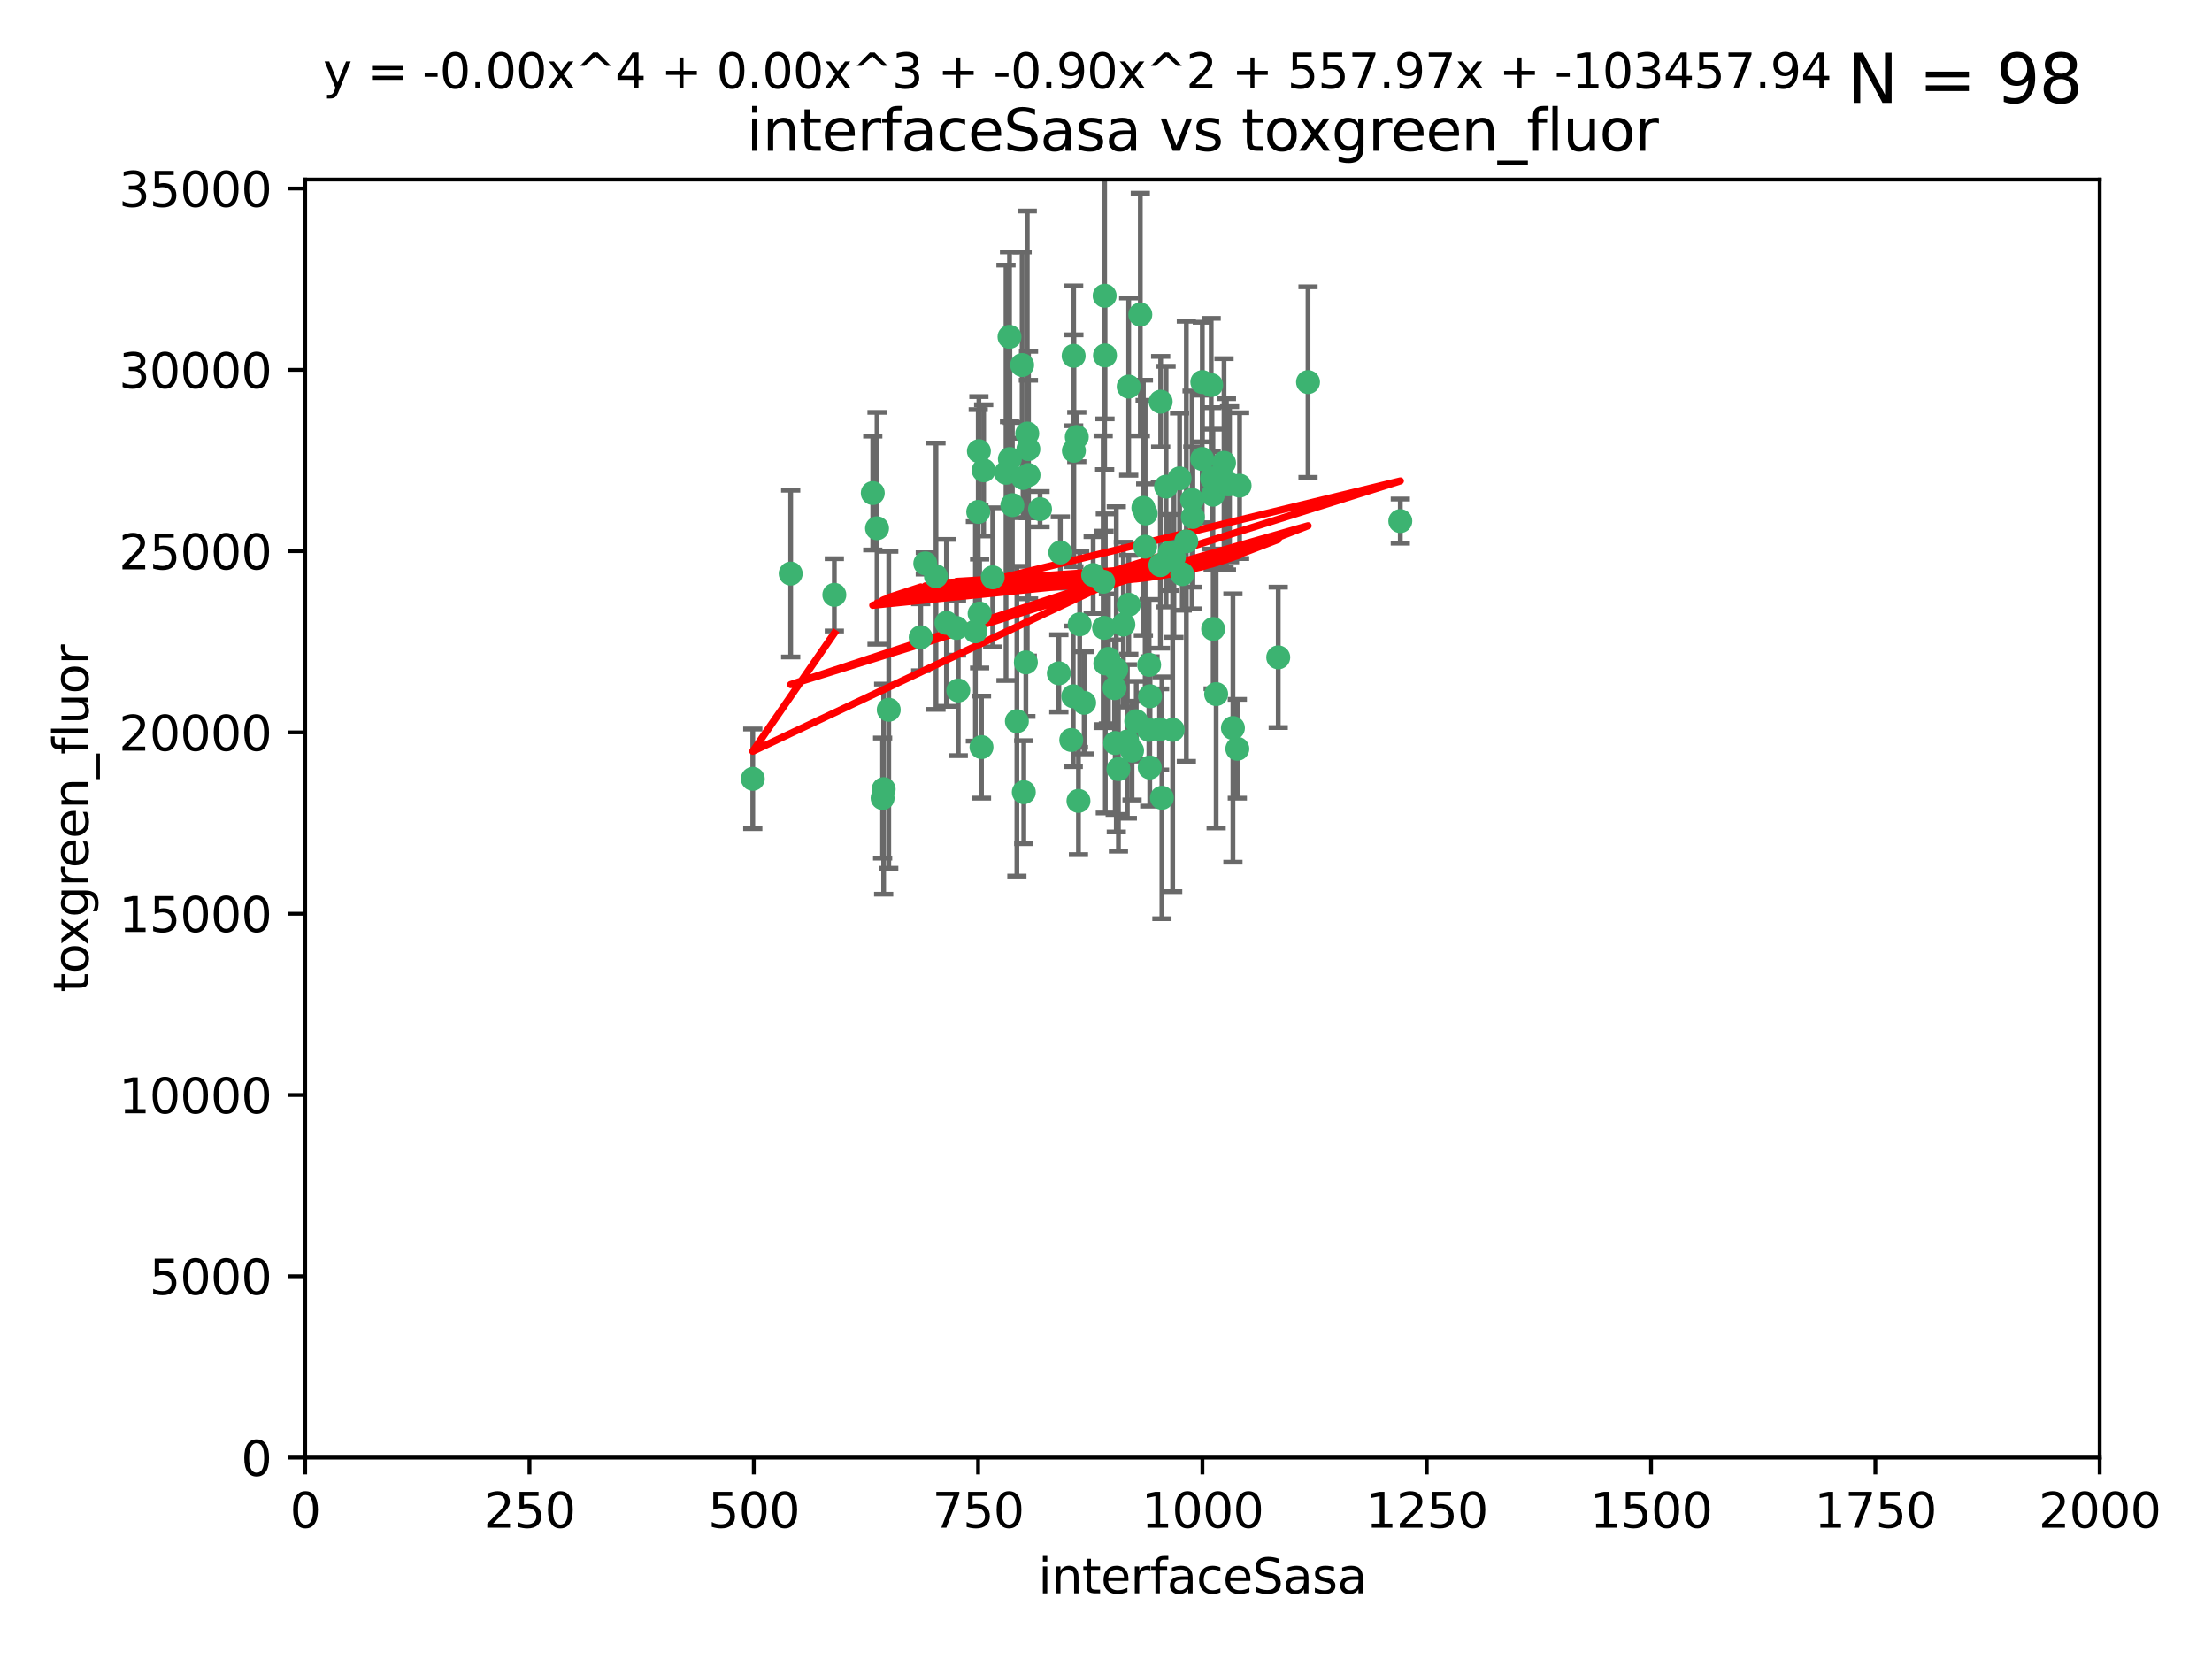 <?xml version="1.0" encoding="utf-8" standalone="no"?>
<!DOCTYPE svg PUBLIC "-//W3C//DTD SVG 1.1//EN"
  "http://www.w3.org/Graphics/SVG/1.1/DTD/svg11.dtd">
<svg xmlns:xlink="http://www.w3.org/1999/xlink" width="460.8pt" height="345.6pt" viewBox="0 0 460.8 345.6" xmlns="http://www.w3.org/2000/svg" version="1.1">
 <defs>
  <style type="text/css">*{stroke-linejoin: round; stroke-linecap: butt}</style>
 </defs>
 <g id="figure_1">
  <g id="patch_1">
   <path d="M 0 345.6 
L 460.8 345.6 
L 460.8 0 
L 0 0 
z
" style="fill: #ffffff"/>
  </g>
  <g id="axes_1">
   <g id="patch_2">
    <path d="M 63.571 303.64 
L 437.4 303.64 
L 437.4 37.411 
L 63.571 37.411 
z
" style="fill: #ffffff"/>
   </g>
   <g id="PathCollection_1">
    <defs>
     <path id="mf5600c590a" d="M 0 1.118 
C 0.297 1.118 0.581 1 0.791 0.791 
C 1 0.581 1.118 0.297 1.118 0 
C 1.118 -0.297 1 -0.581 0.791 -0.791 
C 0.581 -1 0.297 -1.118 0 -1.118 
C -0.297 -1.118 -0.581 -1 -0.791 -0.791 
C -1 -0.581 -1.118 -0.297 -1.118 0 
C -1.118 0.297 -1 0.581 -0.791 0.791 
C -0.581 1 -0.297 1.118 0 1.118 
z
" style="stroke: #3cb371"/>
    </defs>
    <g clip-path="url(#pb0cc1e4215)">
     <use xlink:href="#mf5600c590a" x="212.925" y="76.037" style="fill: #3cb371; stroke: #3cb371"/>
     <use xlink:href="#mf5600c590a" x="243.693" y="115.09" style="fill: #3cb371; stroke: #3cb371"/>
     <use xlink:href="#mf5600c590a" x="232.546" y="139.434" style="fill: #3cb371; stroke: #3cb371"/>
     <use xlink:href="#mf5600c590a" x="272.484" y="79.593" style="fill: #3cb371; stroke: #3cb371"/>
     <use xlink:href="#mf5600c590a" x="250.437" y="95.609" style="fill: #3cb371; stroke: #3cb371"/>
     <use xlink:href="#mf5600c590a" x="242.914" y="101.372" style="fill: #3cb371; stroke: #3cb371"/>
     <use xlink:href="#mf5600c590a" x="266.28" y="136.942" style="fill: #3cb371; stroke: #3cb371"/>
     <use xlink:href="#mf5600c590a" x="254.987" y="96.415" style="fill: #3cb371; stroke: #3cb371"/>
     <use xlink:href="#mf5600c590a" x="220.886" y="115.091" style="fill: #3cb371; stroke: #3cb371"/>
     <use xlink:href="#mf5600c590a" x="230.119" y="61.614" style="fill: #3cb371; stroke: #3cb371"/>
     <use xlink:href="#mf5600c590a" x="241.787" y="83.673" style="fill: #3cb371; stroke: #3cb371"/>
     <use xlink:href="#mf5600c590a" x="252.721" y="131.033" style="fill: #3cb371; stroke: #3cb371"/>
     <use xlink:href="#mf5600c590a" x="252.312" y="80.209" style="fill: #3cb371; stroke: #3cb371"/>
     <use xlink:href="#mf5600c590a" x="258.229" y="101.166" style="fill: #3cb371; stroke: #3cb371"/>
     <use xlink:href="#mf5600c590a" x="223.66" y="74.129" style="fill: #3cb371; stroke: #3cb371"/>
     <use xlink:href="#mf5600c590a" x="232.987" y="160.224" style="fill: #3cb371; stroke: #3cb371"/>
     <use xlink:href="#mf5600c590a" x="241.557" y="151.945" style="fill: #3cb371; stroke: #3cb371"/>
     <use xlink:href="#mf5600c590a" x="247.136" y="112.761" style="fill: #3cb371; stroke: #3cb371"/>
     <use xlink:href="#mf5600c590a" x="246.284" y="119.604" style="fill: #3cb371; stroke: #3cb371"/>
     <use xlink:href="#mf5600c590a" x="253.345" y="144.591" style="fill: #3cb371; stroke: #3cb371"/>
     <use xlink:href="#mf5600c590a" x="255.489" y="100.872" style="fill: #3cb371; stroke: #3cb371"/>
     <use xlink:href="#mf5600c590a" x="252.676" y="103.062" style="fill: #3cb371; stroke: #3cb371"/>
     <use xlink:href="#mf5600c590a" x="244.553" y="116.067" style="fill: #3cb371; stroke: #3cb371"/>
     <use xlink:href="#mf5600c590a" x="230.187" y="74.047" style="fill: #3cb371; stroke: #3cb371"/>
     <use xlink:href="#mf5600c590a" x="210.378" y="95.624" style="fill: #3cb371; stroke: #3cb371"/>
     <use xlink:href="#mf5600c590a" x="232.318" y="154.79" style="fill: #3cb371; stroke: #3cb371"/>
     <use xlink:href="#mf5600c590a" x="239.385" y="138.507" style="fill: #3cb371; stroke: #3cb371"/>
     <use xlink:href="#mf5600c590a" x="256.134" y="100.88" style="fill: #3cb371; stroke: #3cb371"/>
     <use xlink:href="#mf5600c590a" x="238.185" y="105.788" style="fill: #3cb371; stroke: #3cb371"/>
     <use xlink:href="#mf5600c590a" x="235.142" y="125.985" style="fill: #3cb371; stroke: #3cb371"/>
     <use xlink:href="#mf5600c590a" x="234.02" y="130.114" style="fill: #3cb371; stroke: #3cb371"/>
     <use xlink:href="#mf5600c590a" x="223.161" y="154.151" style="fill: #3cb371; stroke: #3cb371"/>
     <use xlink:href="#mf5600c590a" x="242.046" y="166.197" style="fill: #3cb371; stroke: #3cb371"/>
     <use xlink:href="#mf5600c590a" x="248.491" y="107.698" style="fill: #3cb371; stroke: #3cb371"/>
     <use xlink:href="#mf5600c590a" x="241.725" y="117.721" style="fill: #3cb371; stroke: #3cb371"/>
     <use xlink:href="#mf5600c590a" x="238.555" y="113.883" style="fill: #3cb371; stroke: #3cb371"/>
     <use xlink:href="#mf5600c590a" x="230.261" y="138.203" style="fill: #3cb371; stroke: #3cb371"/>
     <use xlink:href="#mf5600c590a" x="225.848" y="146.402" style="fill: #3cb371; stroke: #3cb371"/>
     <use xlink:href="#mf5600c590a" x="238.669" y="106.972" style="fill: #3cb371; stroke: #3cb371"/>
     <use xlink:href="#mf5600c590a" x="227.725" y="119.786" style="fill: #3cb371; stroke: #3cb371"/>
     <use xlink:href="#mf5600c590a" x="235.125" y="80.534" style="fill: #3cb371; stroke: #3cb371"/>
     <use xlink:href="#mf5600c590a" x="214.228" y="93.547" style="fill: #3cb371; stroke: #3cb371"/>
     <use xlink:href="#mf5600c590a" x="237.546" y="65.53" style="fill: #3cb371; stroke: #3cb371"/>
     <use xlink:href="#mf5600c590a" x="245.731" y="99.654" style="fill: #3cb371; stroke: #3cb371"/>
     <use xlink:href="#mf5600c590a" x="257.757" y="155.987" style="fill: #3cb371; stroke: #3cb371"/>
     <use xlink:href="#mf5600c590a" x="216.658" y="106.07" style="fill: #3cb371; stroke: #3cb371"/>
     <use xlink:href="#mf5600c590a" x="204.916" y="97.982" style="fill: #3cb371; stroke: #3cb371"/>
     <use xlink:href="#mf5600c590a" x="213.275" y="165.021" style="fill: #3cb371; stroke: #3cb371"/>
     <use xlink:href="#mf5600c590a" x="214.256" y="98.96" style="fill: #3cb371; stroke: #3cb371"/>
     <use xlink:href="#mf5600c590a" x="206.796" y="120.269" style="fill: #3cb371; stroke: #3cb371"/>
     <use xlink:href="#mf5600c590a" x="291.711" y="108.552" style="fill: #3cb371; stroke: #3cb371"/>
     <use xlink:href="#mf5600c590a" x="224.916" y="130.059" style="fill: #3cb371; stroke: #3cb371"/>
     <use xlink:href="#mf5600c590a" x="256.841" y="151.66" style="fill: #3cb371; stroke: #3cb371"/>
     <use xlink:href="#mf5600c590a" x="250.465" y="79.585" style="fill: #3cb371; stroke: #3cb371"/>
     <use xlink:href="#mf5600c590a" x="199.256" y="130.815" style="fill: #3cb371; stroke: #3cb371"/>
     <use xlink:href="#mf5600c590a" x="204.462" y="155.635" style="fill: #3cb371; stroke: #3cb371"/>
     <use xlink:href="#mf5600c590a" x="194.981" y="120.034" style="fill: #3cb371; stroke: #3cb371"/>
     <use xlink:href="#mf5600c590a" x="220.577" y="140.267" style="fill: #3cb371; stroke: #3cb371"/>
     <use xlink:href="#mf5600c590a" x="223.708" y="93.895" style="fill: #3cb371; stroke: #3cb371"/>
     <use xlink:href="#mf5600c590a" x="223.577" y="145.051" style="fill: #3cb371; stroke: #3cb371"/>
     <use xlink:href="#mf5600c590a" x="192.753" y="117.366" style="fill: #3cb371; stroke: #3cb371"/>
     <use xlink:href="#mf5600c590a" x="203.92" y="93.983" style="fill: #3cb371; stroke: #3cb371"/>
     <use xlink:href="#mf5600c590a" x="181.815" y="102.712" style="fill: #3cb371; stroke: #3cb371"/>
     <use xlink:href="#mf5600c590a" x="239.332" y="152.046" style="fill: #3cb371; stroke: #3cb371"/>
     <use xlink:href="#mf5600c590a" x="204.073" y="127.818" style="fill: #3cb371; stroke: #3cb371"/>
     <use xlink:href="#mf5600c590a" x="248.329" y="104.143" style="fill: #3cb371; stroke: #3cb371"/>
     <use xlink:href="#mf5600c590a" x="182.701" y="110.051" style="fill: #3cb371; stroke: #3cb371"/>
     <use xlink:href="#mf5600c590a" x="229.813" y="121.191" style="fill: #3cb371; stroke: #3cb371"/>
     <use xlink:href="#mf5600c590a" x="210.301" y="70.169" style="fill: #3cb371; stroke: #3cb371"/>
     <use xlink:href="#mf5600c590a" x="224.662" y="166.847" style="fill: #3cb371; stroke: #3cb371"/>
     <use xlink:href="#mf5600c590a" x="239.579" y="145.049" style="fill: #3cb371; stroke: #3cb371"/>
     <use xlink:href="#mf5600c590a" x="236.699" y="150.242" style="fill: #3cb371; stroke: #3cb371"/>
     <use xlink:href="#mf5600c590a" x="230.901" y="137.251" style="fill: #3cb371; stroke: #3cb371"/>
     <use xlink:href="#mf5600c590a" x="213.706" y="137.993" style="fill: #3cb371; stroke: #3cb371"/>
     <use xlink:href="#mf5600c590a" x="213.998" y="90.309" style="fill: #3cb371; stroke: #3cb371"/>
     <use xlink:href="#mf5600c590a" x="252.476" y="99.653" style="fill: #3cb371; stroke: #3cb371"/>
     <use xlink:href="#mf5600c590a" x="203.785" y="106.641" style="fill: #3cb371; stroke: #3cb371"/>
     <use xlink:href="#mf5600c590a" x="203.191" y="131.52" style="fill: #3cb371; stroke: #3cb371"/>
     <use xlink:href="#mf5600c590a" x="211.835" y="150.246" style="fill: #3cb371; stroke: #3cb371"/>
     <use xlink:href="#mf5600c590a" x="183.864" y="166.253" style="fill: #3cb371; stroke: #3cb371"/>
     <use xlink:href="#mf5600c590a" x="209.568" y="98.495" style="fill: #3cb371; stroke: #3cb371"/>
     <use xlink:href="#mf5600c590a" x="213.11" y="99.568" style="fill: #3cb371; stroke: #3cb371"/>
     <use xlink:href="#mf5600c590a" x="244.288" y="152.035" style="fill: #3cb371; stroke: #3cb371"/>
     <use xlink:href="#mf5600c590a" x="199.626" y="143.844" style="fill: #3cb371; stroke: #3cb371"/>
     <use xlink:href="#mf5600c590a" x="235.826" y="156.366" style="fill: #3cb371; stroke: #3cb371"/>
     <use xlink:href="#mf5600c590a" x="224.314" y="91.028" style="fill: #3cb371; stroke: #3cb371"/>
     <use xlink:href="#mf5600c590a" x="239.516" y="159.878" style="fill: #3cb371; stroke: #3cb371"/>
     <use xlink:href="#mf5600c590a" x="229.998" y="130.801" style="fill: #3cb371; stroke: #3cb371"/>
     <use xlink:href="#mf5600c590a" x="164.714" y="119.492" style="fill: #3cb371; stroke: #3cb371"/>
     <use xlink:href="#mf5600c590a" x="234.846" y="154.457" style="fill: #3cb371; stroke: #3cb371"/>
     <use xlink:href="#mf5600c590a" x="210.895" y="105.234" style="fill: #3cb371; stroke: #3cb371"/>
     <use xlink:href="#mf5600c590a" x="197.163" y="129.752" style="fill: #3cb371; stroke: #3cb371"/>
     <use xlink:href="#mf5600c590a" x="185.142" y="147.862" style="fill: #3cb371; stroke: #3cb371"/>
     <use xlink:href="#mf5600c590a" x="191.8" y="132.758" style="fill: #3cb371; stroke: #3cb371"/>
     <use xlink:href="#mf5600c590a" x="184.082" y="164.396" style="fill: #3cb371; stroke: #3cb371"/>
     <use xlink:href="#mf5600c590a" x="232.174" y="143.358" style="fill: #3cb371; stroke: #3cb371"/>
     <use xlink:href="#mf5600c590a" x="156.817" y="162.243" style="fill: #3cb371; stroke: #3cb371"/>
     <use xlink:href="#mf5600c590a" x="173.806" y="123.914" style="fill: #3cb371; stroke: #3cb371"/>
    </g>
   </g>
   <g id="matplotlib.axis_1">
    <g id="xtick_1">
     <g id="line2d_1">
      <defs>
       <path id="mb48d22e4c6" d="M 0 0 
L 0 3.5 
" style="stroke: #000000; stroke-width: 0.8"/>
      </defs>
      <g>
       <use xlink:href="#mb48d22e4c6" x="63.571" y="303.64" style="stroke: #000000; stroke-width: 0.8"/>
      </g>
     </g>
     <g id="text_1">
      <!-- 0 -->
      <g transform="translate(60.39 318.238)scale(0.1 -0.1)">
       <defs>
        <path id="DejaVuSans-30" d="M 2034 4250 
Q 1547 4250 1301 3770 
Q 1056 3291 1056 2328 
Q 1056 1369 1301 889 
Q 1547 409 2034 409 
Q 2525 409 2770 889 
Q 3016 1369 3016 2328 
Q 3016 3291 2770 3770 
Q 2525 4250 2034 4250 
z
M 2034 4750 
Q 2819 4750 3233 4129 
Q 3647 3509 3647 2328 
Q 3647 1150 3233 529 
Q 2819 -91 2034 -91 
Q 1250 -91 836 529 
Q 422 1150 422 2328 
Q 422 3509 836 4129 
Q 1250 4750 2034 4750 
z
" transform="scale(0.016)"/>
       </defs>
       <use xlink:href="#DejaVuSans-30"/>
      </g>
     </g>
    </g>
    <g id="xtick_2">
     <g id="line2d_2">
      <g>
       <use xlink:href="#mb48d22e4c6" x="110.3" y="303.64" style="stroke: #000000; stroke-width: 0.8"/>
      </g>
     </g>
     <g id="text_2">
      <!-- 250 -->
      <g transform="translate(100.756 318.238)scale(0.1 -0.1)">
       <defs>
        <path id="DejaVuSans-32" d="M 1228 531 
L 3431 531 
L 3431 0 
L 469 0 
L 469 531 
Q 828 903 1448 1529 
Q 2069 2156 2228 2338 
Q 2531 2678 2651 2914 
Q 2772 3150 2772 3378 
Q 2772 3750 2511 3984 
Q 2250 4219 1831 4219 
Q 1534 4219 1204 4116 
Q 875 4013 500 3803 
L 500 4441 
Q 881 4594 1212 4672 
Q 1544 4750 1819 4750 
Q 2544 4750 2975 4387 
Q 3406 4025 3406 3419 
Q 3406 3131 3298 2873 
Q 3191 2616 2906 2266 
Q 2828 2175 2409 1742 
Q 1991 1309 1228 531 
z
" transform="scale(0.016)"/>
        <path id="DejaVuSans-35" d="M 691 4666 
L 3169 4666 
L 3169 4134 
L 1269 4134 
L 1269 2991 
Q 1406 3038 1543 3061 
Q 1681 3084 1819 3084 
Q 2600 3084 3056 2656 
Q 3513 2228 3513 1497 
Q 3513 744 3044 326 
Q 2575 -91 1722 -91 
Q 1428 -91 1123 -41 
Q 819 9 494 109 
L 494 744 
Q 775 591 1075 516 
Q 1375 441 1709 441 
Q 2250 441 2565 725 
Q 2881 1009 2881 1497 
Q 2881 1984 2565 2268 
Q 2250 2553 1709 2553 
Q 1456 2553 1204 2497 
Q 953 2441 691 2322 
L 691 4666 
z
" transform="scale(0.016)"/>
       </defs>
       <use xlink:href="#DejaVuSans-32"/>
       <use xlink:href="#DejaVuSans-35" x="63.623"/>
       <use xlink:href="#DejaVuSans-30" x="127.246"/>
      </g>
     </g>
    </g>
    <g id="xtick_3">
     <g id="line2d_3">
      <g>
       <use xlink:href="#mb48d22e4c6" x="157.028" y="303.64" style="stroke: #000000; stroke-width: 0.8"/>
      </g>
     </g>
     <g id="text_3">
      <!-- 500 -->
      <g transform="translate(147.485 318.238)scale(0.1 -0.1)">
       <use xlink:href="#DejaVuSans-35"/>
       <use xlink:href="#DejaVuSans-30" x="63.623"/>
       <use xlink:href="#DejaVuSans-30" x="127.246"/>
      </g>
     </g>
    </g>
    <g id="xtick_4">
     <g id="line2d_4">
      <g>
       <use xlink:href="#mb48d22e4c6" x="203.757" y="303.64" style="stroke: #000000; stroke-width: 0.8"/>
      </g>
     </g>
     <g id="text_4">
      <!-- 750 -->
      <g transform="translate(194.213 318.238)scale(0.1 -0.1)">
       <defs>
        <path id="DejaVuSans-37" d="M 525 4666 
L 3525 4666 
L 3525 4397 
L 1831 0 
L 1172 0 
L 2766 4134 
L 525 4134 
L 525 4666 
z
" transform="scale(0.016)"/>
       </defs>
       <use xlink:href="#DejaVuSans-37"/>
       <use xlink:href="#DejaVuSans-35" x="63.623"/>
       <use xlink:href="#DejaVuSans-30" x="127.246"/>
      </g>
     </g>
    </g>
    <g id="xtick_5">
     <g id="line2d_5">
      <g>
       <use xlink:href="#mb48d22e4c6" x="250.486" y="303.64" style="stroke: #000000; stroke-width: 0.8"/>
      </g>
     </g>
     <g id="text_5">
      <!-- 1000 -->
      <g transform="translate(237.761 318.238)scale(0.1 -0.1)">
       <defs>
        <path id="DejaVuSans-31" d="M 794 531 
L 1825 531 
L 1825 4091 
L 703 3866 
L 703 4441 
L 1819 4666 
L 2450 4666 
L 2450 531 
L 3481 531 
L 3481 0 
L 794 0 
L 794 531 
z
" transform="scale(0.016)"/>
       </defs>
       <use xlink:href="#DejaVuSans-31"/>
       <use xlink:href="#DejaVuSans-30" x="63.623"/>
       <use xlink:href="#DejaVuSans-30" x="127.246"/>
       <use xlink:href="#DejaVuSans-30" x="190.869"/>
      </g>
     </g>
    </g>
    <g id="xtick_6">
     <g id="line2d_6">
      <g>
       <use xlink:href="#mb48d22e4c6" x="297.214" y="303.64" style="stroke: #000000; stroke-width: 0.8"/>
      </g>
     </g>
     <g id="text_6">
      <!-- 1250 -->
      <g transform="translate(284.489 318.238)scale(0.1 -0.1)">
       <use xlink:href="#DejaVuSans-31"/>
       <use xlink:href="#DejaVuSans-32" x="63.623"/>
       <use xlink:href="#DejaVuSans-35" x="127.246"/>
       <use xlink:href="#DejaVuSans-30" x="190.869"/>
      </g>
     </g>
    </g>
    <g id="xtick_7">
     <g id="line2d_7">
      <g>
       <use xlink:href="#mb48d22e4c6" x="343.943" y="303.64" style="stroke: #000000; stroke-width: 0.8"/>
      </g>
     </g>
     <g id="text_7">
      <!-- 1500 -->
      <g transform="translate(331.218 318.238)scale(0.1 -0.1)">
       <use xlink:href="#DejaVuSans-31"/>
       <use xlink:href="#DejaVuSans-35" x="63.623"/>
       <use xlink:href="#DejaVuSans-30" x="127.246"/>
       <use xlink:href="#DejaVuSans-30" x="190.869"/>
      </g>
     </g>
    </g>
    <g id="xtick_8">
     <g id="line2d_8">
      <g>
       <use xlink:href="#mb48d22e4c6" x="390.671" y="303.64" style="stroke: #000000; stroke-width: 0.8"/>
      </g>
     </g>
     <g id="text_8">
      <!-- 1750 -->
      <g transform="translate(377.946 318.238)scale(0.1 -0.1)">
       <use xlink:href="#DejaVuSans-31"/>
       <use xlink:href="#DejaVuSans-37" x="63.623"/>
       <use xlink:href="#DejaVuSans-35" x="127.246"/>
       <use xlink:href="#DejaVuSans-30" x="190.869"/>
      </g>
     </g>
    </g>
    <g id="xtick_9">
     <g id="line2d_9">
      <g>
       <use xlink:href="#mb48d22e4c6" x="437.4" y="303.64" style="stroke: #000000; stroke-width: 0.8"/>
      </g>
     </g>
     <g id="text_9">
      <!-- 2000 -->
      <g transform="translate(424.675 318.238)scale(0.1 -0.1)">
       <use xlink:href="#DejaVuSans-32"/>
       <use xlink:href="#DejaVuSans-30" x="63.623"/>
       <use xlink:href="#DejaVuSans-30" x="127.246"/>
       <use xlink:href="#DejaVuSans-30" x="190.869"/>
      </g>
     </g>
    </g>
    <g id="text_10">
     <!-- interfaceSasa -->
     <g transform="translate(216.279 331.917)scale(0.1 -0.1)">
      <defs>
       <path id="DejaVuSans-69" d="M 603 3500 
L 1178 3500 
L 1178 0 
L 603 0 
L 603 3500 
z
M 603 4863 
L 1178 4863 
L 1178 4134 
L 603 4134 
L 603 4863 
z
" transform="scale(0.016)"/>
       <path id="DejaVuSans-6e" d="M 3513 2113 
L 3513 0 
L 2938 0 
L 2938 2094 
Q 2938 2591 2744 2837 
Q 2550 3084 2163 3084 
Q 1697 3084 1428 2787 
Q 1159 2491 1159 1978 
L 1159 0 
L 581 0 
L 581 3500 
L 1159 3500 
L 1159 2956 
Q 1366 3272 1645 3428 
Q 1925 3584 2291 3584 
Q 2894 3584 3203 3211 
Q 3513 2838 3513 2113 
z
" transform="scale(0.016)"/>
       <path id="DejaVuSans-74" d="M 1172 4494 
L 1172 3500 
L 2356 3500 
L 2356 3053 
L 1172 3053 
L 1172 1153 
Q 1172 725 1289 603 
Q 1406 481 1766 481 
L 2356 481 
L 2356 0 
L 1766 0 
Q 1100 0 847 248 
Q 594 497 594 1153 
L 594 3053 
L 172 3053 
L 172 3500 
L 594 3500 
L 594 4494 
L 1172 4494 
z
" transform="scale(0.016)"/>
       <path id="DejaVuSans-65" d="M 3597 1894 
L 3597 1613 
L 953 1613 
Q 991 1019 1311 708 
Q 1631 397 2203 397 
Q 2534 397 2845 478 
Q 3156 559 3463 722 
L 3463 178 
Q 3153 47 2828 -22 
Q 2503 -91 2169 -91 
Q 1331 -91 842 396 
Q 353 884 353 1716 
Q 353 2575 817 3079 
Q 1281 3584 2069 3584 
Q 2775 3584 3186 3129 
Q 3597 2675 3597 1894 
z
M 3022 2063 
Q 3016 2534 2758 2815 
Q 2500 3097 2075 3097 
Q 1594 3097 1305 2825 
Q 1016 2553 972 2059 
L 3022 2063 
z
" transform="scale(0.016)"/>
       <path id="DejaVuSans-72" d="M 2631 2963 
Q 2534 3019 2420 3045 
Q 2306 3072 2169 3072 
Q 1681 3072 1420 2755 
Q 1159 2438 1159 1844 
L 1159 0 
L 581 0 
L 581 3500 
L 1159 3500 
L 1159 2956 
Q 1341 3275 1631 3429 
Q 1922 3584 2338 3584 
Q 2397 3584 2469 3576 
Q 2541 3569 2628 3553 
L 2631 2963 
z
" transform="scale(0.016)"/>
       <path id="DejaVuSans-66" d="M 2375 4863 
L 2375 4384 
L 1825 4384 
Q 1516 4384 1395 4259 
Q 1275 4134 1275 3809 
L 1275 3500 
L 2222 3500 
L 2222 3053 
L 1275 3053 
L 1275 0 
L 697 0 
L 697 3053 
L 147 3053 
L 147 3500 
L 697 3500 
L 697 3744 
Q 697 4328 969 4595 
Q 1241 4863 1831 4863 
L 2375 4863 
z
" transform="scale(0.016)"/>
       <path id="DejaVuSans-61" d="M 2194 1759 
Q 1497 1759 1228 1600 
Q 959 1441 959 1056 
Q 959 750 1161 570 
Q 1363 391 1709 391 
Q 2188 391 2477 730 
Q 2766 1069 2766 1631 
L 2766 1759 
L 2194 1759 
z
M 3341 1997 
L 3341 0 
L 2766 0 
L 2766 531 
Q 2569 213 2275 61 
Q 1981 -91 1556 -91 
Q 1019 -91 701 211 
Q 384 513 384 1019 
Q 384 1609 779 1909 
Q 1175 2209 1959 2209 
L 2766 2209 
L 2766 2266 
Q 2766 2663 2505 2880 
Q 2244 3097 1772 3097 
Q 1472 3097 1187 3025 
Q 903 2953 641 2809 
L 641 3341 
Q 956 3463 1253 3523 
Q 1550 3584 1831 3584 
Q 2591 3584 2966 3190 
Q 3341 2797 3341 1997 
z
" transform="scale(0.016)"/>
       <path id="DejaVuSans-63" d="M 3122 3366 
L 3122 2828 
Q 2878 2963 2633 3030 
Q 2388 3097 2138 3097 
Q 1578 3097 1268 2742 
Q 959 2388 959 1747 
Q 959 1106 1268 751 
Q 1578 397 2138 397 
Q 2388 397 2633 464 
Q 2878 531 3122 666 
L 3122 134 
Q 2881 22 2623 -34 
Q 2366 -91 2075 -91 
Q 1284 -91 818 406 
Q 353 903 353 1747 
Q 353 2603 823 3093 
Q 1294 3584 2113 3584 
Q 2378 3584 2631 3529 
Q 2884 3475 3122 3366 
z
" transform="scale(0.016)"/>
       <path id="DejaVuSans-53" d="M 3425 4513 
L 3425 3897 
Q 3066 4069 2747 4153 
Q 2428 4238 2131 4238 
Q 1616 4238 1336 4038 
Q 1056 3838 1056 3469 
Q 1056 3159 1242 3001 
Q 1428 2844 1947 2747 
L 2328 2669 
Q 3034 2534 3370 2195 
Q 3706 1856 3706 1288 
Q 3706 609 3251 259 
Q 2797 -91 1919 -91 
Q 1588 -91 1214 -16 
Q 841 59 441 206 
L 441 856 
Q 825 641 1194 531 
Q 1563 422 1919 422 
Q 2459 422 2753 634 
Q 3047 847 3047 1241 
Q 3047 1584 2836 1778 
Q 2625 1972 2144 2069 
L 1759 2144 
Q 1053 2284 737 2584 
Q 422 2884 422 3419 
Q 422 4038 858 4394 
Q 1294 4750 2059 4750 
Q 2388 4750 2728 4690 
Q 3069 4631 3425 4513 
z
" transform="scale(0.016)"/>
       <path id="DejaVuSans-73" d="M 2834 3397 
L 2834 2853 
Q 2591 2978 2328 3040 
Q 2066 3103 1784 3103 
Q 1356 3103 1142 2972 
Q 928 2841 928 2578 
Q 928 2378 1081 2264 
Q 1234 2150 1697 2047 
L 1894 2003 
Q 2506 1872 2764 1633 
Q 3022 1394 3022 966 
Q 3022 478 2636 193 
Q 2250 -91 1575 -91 
Q 1294 -91 989 -36 
Q 684 19 347 128 
L 347 722 
Q 666 556 975 473 
Q 1284 391 1588 391 
Q 1994 391 2212 530 
Q 2431 669 2431 922 
Q 2431 1156 2273 1281 
Q 2116 1406 1581 1522 
L 1381 1569 
Q 847 1681 609 1914 
Q 372 2147 372 2553 
Q 372 3047 722 3315 
Q 1072 3584 1716 3584 
Q 2034 3584 2315 3537 
Q 2597 3491 2834 3397 
z
" transform="scale(0.016)"/>
      </defs>
      <use xlink:href="#DejaVuSans-69"/>
      <use xlink:href="#DejaVuSans-6e" x="27.783"/>
      <use xlink:href="#DejaVuSans-74" x="91.162"/>
      <use xlink:href="#DejaVuSans-65" x="130.371"/>
      <use xlink:href="#DejaVuSans-72" x="191.895"/>
      <use xlink:href="#DejaVuSans-66" x="233.008"/>
      <use xlink:href="#DejaVuSans-61" x="268.213"/>
      <use xlink:href="#DejaVuSans-63" x="329.492"/>
      <use xlink:href="#DejaVuSans-65" x="384.473"/>
      <use xlink:href="#DejaVuSans-53" x="445.996"/>
      <use xlink:href="#DejaVuSans-61" x="509.473"/>
      <use xlink:href="#DejaVuSans-73" x="570.752"/>
      <use xlink:href="#DejaVuSans-61" x="622.852"/>
     </g>
    </g>
   </g>
   <g id="matplotlib.axis_2">
    <g id="ytick_1">
     <g id="line2d_10">
      <defs>
       <path id="me7a2c87b75" d="M 0 0 
L -3.5 0 
" style="stroke: #000000; stroke-width: 0.8"/>
      </defs>
      <g>
       <use xlink:href="#me7a2c87b75" x="63.571" y="303.64" style="stroke: #000000; stroke-width: 0.8"/>
      </g>
     </g>
     <g id="text_11">
      <!-- 0 -->
      <g transform="translate(50.209 307.439)scale(0.1 -0.1)">
       <use xlink:href="#DejaVuSans-30"/>
      </g>
     </g>
    </g>
    <g id="ytick_2">
     <g id="line2d_11">
      <g>
       <use xlink:href="#me7a2c87b75" x="63.571" y="265.874" style="stroke: #000000; stroke-width: 0.8"/>
      </g>
     </g>
     <g id="text_12">
      <!-- 5000 -->
      <g transform="translate(31.121 269.673)scale(0.1 -0.1)">
       <use xlink:href="#DejaVuSans-35"/>
       <use xlink:href="#DejaVuSans-30" x="63.623"/>
       <use xlink:href="#DejaVuSans-30" x="127.246"/>
       <use xlink:href="#DejaVuSans-30" x="190.869"/>
      </g>
     </g>
    </g>
    <g id="ytick_3">
     <g id="line2d_12">
      <g>
       <use xlink:href="#me7a2c87b75" x="63.571" y="228.108" style="stroke: #000000; stroke-width: 0.8"/>
      </g>
     </g>
     <g id="text_13">
      <!-- 10000 -->
      <g transform="translate(24.759 231.907)scale(0.1 -0.1)">
       <use xlink:href="#DejaVuSans-31"/>
       <use xlink:href="#DejaVuSans-30" x="63.623"/>
       <use xlink:href="#DejaVuSans-30" x="127.246"/>
       <use xlink:href="#DejaVuSans-30" x="190.869"/>
       <use xlink:href="#DejaVuSans-30" x="254.492"/>
      </g>
     </g>
    </g>
    <g id="ytick_4">
     <g id="line2d_13">
      <g>
       <use xlink:href="#me7a2c87b75" x="63.571" y="190.342" style="stroke: #000000; stroke-width: 0.8"/>
      </g>
     </g>
     <g id="text_14">
      <!-- 15000 -->
      <g transform="translate(24.759 194.141)scale(0.1 -0.1)">
       <use xlink:href="#DejaVuSans-31"/>
       <use xlink:href="#DejaVuSans-35" x="63.623"/>
       <use xlink:href="#DejaVuSans-30" x="127.246"/>
       <use xlink:href="#DejaVuSans-30" x="190.869"/>
       <use xlink:href="#DejaVuSans-30" x="254.492"/>
      </g>
     </g>
    </g>
    <g id="ytick_5">
     <g id="line2d_14">
      <g>
       <use xlink:href="#me7a2c87b75" x="63.571" y="152.576" style="stroke: #000000; stroke-width: 0.8"/>
      </g>
     </g>
     <g id="text_15">
      <!-- 20000 -->
      <g transform="translate(24.759 156.375)scale(0.1 -0.1)">
       <use xlink:href="#DejaVuSans-32"/>
       <use xlink:href="#DejaVuSans-30" x="63.623"/>
       <use xlink:href="#DejaVuSans-30" x="127.246"/>
       <use xlink:href="#DejaVuSans-30" x="190.869"/>
       <use xlink:href="#DejaVuSans-30" x="254.492"/>
      </g>
     </g>
    </g>
    <g id="ytick_6">
     <g id="line2d_15">
      <g>
       <use xlink:href="#me7a2c87b75" x="63.571" y="114.81" style="stroke: #000000; stroke-width: 0.8"/>
      </g>
     </g>
     <g id="text_16">
      <!-- 25000 -->
      <g transform="translate(24.759 118.609)scale(0.1 -0.1)">
       <use xlink:href="#DejaVuSans-32"/>
       <use xlink:href="#DejaVuSans-35" x="63.623"/>
       <use xlink:href="#DejaVuSans-30" x="127.246"/>
       <use xlink:href="#DejaVuSans-30" x="190.869"/>
       <use xlink:href="#DejaVuSans-30" x="254.492"/>
      </g>
     </g>
    </g>
    <g id="ytick_7">
     <g id="line2d_16">
      <g>
       <use xlink:href="#me7a2c87b75" x="63.571" y="77.044" style="stroke: #000000; stroke-width: 0.8"/>
      </g>
     </g>
     <g id="text_17">
      <!-- 30000 -->
      <g transform="translate(24.759 80.844)scale(0.1 -0.1)">
       <defs>
        <path id="DejaVuSans-33" d="M 2597 2516 
Q 3050 2419 3304 2112 
Q 3559 1806 3559 1356 
Q 3559 666 3084 287 
Q 2609 -91 1734 -91 
Q 1441 -91 1130 -33 
Q 819 25 488 141 
L 488 750 
Q 750 597 1062 519 
Q 1375 441 1716 441 
Q 2309 441 2620 675 
Q 2931 909 2931 1356 
Q 2931 1769 2642 2001 
Q 2353 2234 1838 2234 
L 1294 2234 
L 1294 2753 
L 1863 2753 
Q 2328 2753 2575 2939 
Q 2822 3125 2822 3475 
Q 2822 3834 2567 4026 
Q 2313 4219 1838 4219 
Q 1578 4219 1281 4162 
Q 984 4106 628 3988 
L 628 4550 
Q 988 4650 1302 4700 
Q 1616 4750 1894 4750 
Q 2613 4750 3031 4423 
Q 3450 4097 3450 3541 
Q 3450 3153 3228 2886 
Q 3006 2619 2597 2516 
z
" transform="scale(0.016)"/>
       </defs>
       <use xlink:href="#DejaVuSans-33"/>
       <use xlink:href="#DejaVuSans-30" x="63.623"/>
       <use xlink:href="#DejaVuSans-30" x="127.246"/>
       <use xlink:href="#DejaVuSans-30" x="190.869"/>
       <use xlink:href="#DejaVuSans-30" x="254.492"/>
      </g>
     </g>
    </g>
    <g id="ytick_8">
     <g id="line2d_17">
      <g>
       <use xlink:href="#me7a2c87b75" x="63.571" y="39.278" style="stroke: #000000; stroke-width: 0.8"/>
      </g>
     </g>
     <g id="text_18">
      <!-- 35000 -->
      <g transform="translate(24.759 43.078)scale(0.1 -0.1)">
       <use xlink:href="#DejaVuSans-33"/>
       <use xlink:href="#DejaVuSans-35" x="63.623"/>
       <use xlink:href="#DejaVuSans-30" x="127.246"/>
       <use xlink:href="#DejaVuSans-30" x="190.869"/>
       <use xlink:href="#DejaVuSans-30" x="254.492"/>
      </g>
     </g>
    </g>
    <g id="text_19">
     <!-- toxgreen_fluor -->
     <g transform="translate(18.401 206.72)rotate(-90)scale(0.1 -0.1)">
      <defs>
       <path id="DejaVuSans-6f" d="M 1959 3097 
Q 1497 3097 1228 2736 
Q 959 2375 959 1747 
Q 959 1119 1226 758 
Q 1494 397 1959 397 
Q 2419 397 2687 759 
Q 2956 1122 2956 1747 
Q 2956 2369 2687 2733 
Q 2419 3097 1959 3097 
z
M 1959 3584 
Q 2709 3584 3137 3096 
Q 3566 2609 3566 1747 
Q 3566 888 3137 398 
Q 2709 -91 1959 -91 
Q 1206 -91 779 398 
Q 353 888 353 1747 
Q 353 2609 779 3096 
Q 1206 3584 1959 3584 
z
" transform="scale(0.016)"/>
       <path id="DejaVuSans-78" d="M 3513 3500 
L 2247 1797 
L 3578 0 
L 2900 0 
L 1881 1375 
L 863 0 
L 184 0 
L 1544 1831 
L 300 3500 
L 978 3500 
L 1906 2253 
L 2834 3500 
L 3513 3500 
z
" transform="scale(0.016)"/>
       <path id="DejaVuSans-67" d="M 2906 1791 
Q 2906 2416 2648 2759 
Q 2391 3103 1925 3103 
Q 1463 3103 1205 2759 
Q 947 2416 947 1791 
Q 947 1169 1205 825 
Q 1463 481 1925 481 
Q 2391 481 2648 825 
Q 2906 1169 2906 1791 
z
M 3481 434 
Q 3481 -459 3084 -895 
Q 2688 -1331 1869 -1331 
Q 1566 -1331 1297 -1286 
Q 1028 -1241 775 -1147 
L 775 -588 
Q 1028 -725 1275 -790 
Q 1522 -856 1778 -856 
Q 2344 -856 2625 -561 
Q 2906 -266 2906 331 
L 2906 616 
Q 2728 306 2450 153 
Q 2172 0 1784 0 
Q 1141 0 747 490 
Q 353 981 353 1791 
Q 353 2603 747 3093 
Q 1141 3584 1784 3584 
Q 2172 3584 2450 3431 
Q 2728 3278 2906 2969 
L 2906 3500 
L 3481 3500 
L 3481 434 
z
" transform="scale(0.016)"/>
       <path id="DejaVuSans-5f" d="M 3263 -1063 
L 3263 -1509 
L -63 -1509 
L -63 -1063 
L 3263 -1063 
z
" transform="scale(0.016)"/>
       <path id="DejaVuSans-6c" d="M 603 4863 
L 1178 4863 
L 1178 0 
L 603 0 
L 603 4863 
z
" transform="scale(0.016)"/>
       <path id="DejaVuSans-75" d="M 544 1381 
L 544 3500 
L 1119 3500 
L 1119 1403 
Q 1119 906 1312 657 
Q 1506 409 1894 409 
Q 2359 409 2629 706 
Q 2900 1003 2900 1516 
L 2900 3500 
L 3475 3500 
L 3475 0 
L 2900 0 
L 2900 538 
Q 2691 219 2414 64 
Q 2138 -91 1772 -91 
Q 1169 -91 856 284 
Q 544 659 544 1381 
z
M 1991 3584 
L 1991 3584 
z
" transform="scale(0.016)"/>
      </defs>
      <use xlink:href="#DejaVuSans-74"/>
      <use xlink:href="#DejaVuSans-6f" x="39.209"/>
      <use xlink:href="#DejaVuSans-78" x="97.266"/>
      <use xlink:href="#DejaVuSans-67" x="156.445"/>
      <use xlink:href="#DejaVuSans-72" x="219.922"/>
      <use xlink:href="#DejaVuSans-65" x="258.785"/>
      <use xlink:href="#DejaVuSans-65" x="320.309"/>
      <use xlink:href="#DejaVuSans-6e" x="381.832"/>
      <use xlink:href="#DejaVuSans-5f" x="445.211"/>
      <use xlink:href="#DejaVuSans-66" x="495.211"/>
      <use xlink:href="#DejaVuSans-6c" x="530.416"/>
      <use xlink:href="#DejaVuSans-75" x="558.199"/>
      <use xlink:href="#DejaVuSans-6f" x="621.578"/>
      <use xlink:href="#DejaVuSans-72" x="682.76"/>
     </g>
    </g>
   </g>
   <g id="LineCollection_1">
    <path d="M 212.925 99.58 
L 212.925 52.494 
" clip-path="url(#pb0cc1e4215)" style="fill: none; stroke: #696969"/>
    <path d="M 243.693 123.008 
L 243.693 107.171 
" clip-path="url(#pb0cc1e4215)" style="fill: none; stroke: #696969"/>
    <path d="M 232.546 173.308 
L 232.546 105.56 
" clip-path="url(#pb0cc1e4215)" style="fill: none; stroke: #696969"/>
    <path d="M 272.484 99.437 
L 272.484 59.75 
" clip-path="url(#pb0cc1e4215)" style="fill: none; stroke: #696969"/>
    <path d="M 250.437 108.893 
L 250.437 82.325 
" clip-path="url(#pb0cc1e4215)" style="fill: none; stroke: #696969"/>
    <path d="M 242.914 126.436 
L 242.914 76.309 
" clip-path="url(#pb0cc1e4215)" style="fill: none; stroke: #696969"/>
    <path d="M 266.28 151.57 
L 266.28 122.315 
" clip-path="url(#pb0cc1e4215)" style="fill: none; stroke: #696969"/>
    <path d="M 254.987 118.115 
L 254.987 74.714 
" clip-path="url(#pb0cc1e4215)" style="fill: none; stroke: #696969"/>
    <path d="M 220.886 122.516 
L 220.886 107.666 
" clip-path="url(#pb0cc1e4215)" style="fill: none; stroke: #696969"/>
    <path d="M 230.119 97.825 
L 230.119 25.402 
" clip-path="url(#pb0cc1e4215)" style="fill: none; stroke: #696969"/>
    <path d="M 241.787 93.1 
L 241.787 74.246 
" clip-path="url(#pb0cc1e4215)" style="fill: none; stroke: #696969"/>
    <path d="M 252.721 143.479 
L 252.721 118.586 
" clip-path="url(#pb0cc1e4215)" style="fill: none; stroke: #696969"/>
    <path d="M 252.312 94.094 
L 252.312 66.324 
" clip-path="url(#pb0cc1e4215)" style="fill: none; stroke: #696969"/>
    <path d="M 258.229 116.358 
L 258.229 85.973 
" clip-path="url(#pb0cc1e4215)" style="fill: none; stroke: #696969"/>
    <path d="M 223.66 88.692 
L 223.66 59.566 
" clip-path="url(#pb0cc1e4215)" style="fill: none; stroke: #696969"/>
    <path d="M 232.987 177.314 
L 232.987 143.135 
" clip-path="url(#pb0cc1e4215)" style="fill: none; stroke: #696969"/>
    <path d="M 241.557 160.385 
L 241.557 143.505 
" clip-path="url(#pb0cc1e4215)" style="fill: none; stroke: #696969"/>
    <path d="M 247.136 158.597 
L 247.136 66.926 
" clip-path="url(#pb0cc1e4215)" style="fill: none; stroke: #696969"/>
    <path d="M 246.284 127.118 
L 246.284 112.09 
" clip-path="url(#pb0cc1e4215)" style="fill: none; stroke: #696969"/>
    <path d="M 253.345 172.484 
L 253.345 116.697 
" clip-path="url(#pb0cc1e4215)" style="fill: none; stroke: #696969"/>
    <path d="M 255.489 118.692 
L 255.489 83.052 
" clip-path="url(#pb0cc1e4215)" style="fill: none; stroke: #696969"/>
    <path d="M 252.676 116.725 
L 252.676 89.398 
" clip-path="url(#pb0cc1e4215)" style="fill: none; stroke: #696969"/>
    <path d="M 244.553 132.771 
L 244.553 99.364 
" clip-path="url(#pb0cc1e4215)" style="fill: none; stroke: #696969"/>
    <path d="M 230.187 87.254 
L 230.187 60.84 
" clip-path="url(#pb0cc1e4215)" style="fill: none; stroke: #696969"/>
    <path d="M 210.378 120.671 
L 210.378 70.577 
" clip-path="url(#pb0cc1e4215)" style="fill: none; stroke: #696969"/>
    <path d="M 232.318 169.67 
L 232.318 139.91 
" clip-path="url(#pb0cc1e4215)" style="fill: none; stroke: #696969"/>
    <path d="M 239.385 152.136 
L 239.385 124.879 
" clip-path="url(#pb0cc1e4215)" style="fill: none; stroke: #696969"/>
    <path d="M 256.134 117.048 
L 256.134 84.711 
" clip-path="url(#pb0cc1e4215)" style="fill: none; stroke: #696969"/>
    <path d="M 238.185 132.373 
L 238.185 79.202 
" clip-path="url(#pb0cc1e4215)" style="fill: none; stroke: #696969"/>
    <path d="M 235.142 136.282 
L 235.142 115.689 
" clip-path="url(#pb0cc1e4215)" style="fill: none; stroke: #696969"/>
    <path d="M 234.02 147.286 
L 234.02 112.943 
" clip-path="url(#pb0cc1e4215)" style="fill: none; stroke: #696969"/>
    <path d="M 223.161 154.667 
L 223.161 153.636 
" clip-path="url(#pb0cc1e4215)" style="fill: none; stroke: #696969"/>
    <path d="M 242.046 191.376 
L 242.046 141.018 
" clip-path="url(#pb0cc1e4215)" style="fill: none; stroke: #696969"/>
    <path d="M 248.491 122.311 
L 248.491 93.086 
" clip-path="url(#pb0cc1e4215)" style="fill: none; stroke: #696969"/>
    <path d="M 241.725 135.028 
L 241.725 100.415 
" clip-path="url(#pb0cc1e4215)" style="fill: none; stroke: #696969"/>
    <path d="M 238.555 144.378 
L 238.555 83.389 
" clip-path="url(#pb0cc1e4215)" style="fill: none; stroke: #696969"/>
    <path d="M 230.261 169.362 
L 230.261 107.043 
" clip-path="url(#pb0cc1e4215)" style="fill: none; stroke: #696969"/>
    <path d="M 225.848 157.043 
L 225.848 135.761 
" clip-path="url(#pb0cc1e4215)" style="fill: none; stroke: #696969"/>
    <path d="M 238.669 113.147 
L 238.669 100.797 
" clip-path="url(#pb0cc1e4215)" style="fill: none; stroke: #696969"/>
    <path d="M 227.725 127.782 
L 227.725 111.79 
" clip-path="url(#pb0cc1e4215)" style="fill: none; stroke: #696969"/>
    <path d="M 235.125 98.991 
L 235.125 62.078 
" clip-path="url(#pb0cc1e4215)" style="fill: none; stroke: #696969"/>
    <path d="M 214.228 107.882 
L 214.228 79.211 
" clip-path="url(#pb0cc1e4215)" style="fill: none; stroke: #696969"/>
    <path d="M 237.546 90.806 
L 237.546 40.254 
" clip-path="url(#pb0cc1e4215)" style="fill: none; stroke: #696969"/>
    <path d="M 245.731 113.257 
L 245.731 86.051 
" clip-path="url(#pb0cc1e4215)" style="fill: none; stroke: #696969"/>
    <path d="M 257.757 166.279 
L 257.757 145.696 
" clip-path="url(#pb0cc1e4215)" style="fill: none; stroke: #696969"/>
    <path d="M 216.658 109.754 
L 216.658 102.387 
" clip-path="url(#pb0cc1e4215)" style="fill: none; stroke: #696969"/>
    <path d="M 204.916 111.653 
L 204.916 84.312 
" clip-path="url(#pb0cc1e4215)" style="fill: none; stroke: #696969"/>
    <path d="M 213.275 175.742 
L 213.275 154.299 
" clip-path="url(#pb0cc1e4215)" style="fill: none; stroke: #696969"/>
    <path d="M 214.256 124.744 
L 214.256 73.175 
" clip-path="url(#pb0cc1e4215)" style="fill: none; stroke: #696969"/>
    <path d="M 206.796 134.753 
L 206.796 105.786 
" clip-path="url(#pb0cc1e4215)" style="fill: none; stroke: #696969"/>
    <path d="M 291.711 113.148 
L 291.711 103.957 
" clip-path="url(#pb0cc1e4215)" style="fill: none; stroke: #696969"/>
    <path d="M 224.916 145.209 
L 224.916 114.909 
" clip-path="url(#pb0cc1e4215)" style="fill: none; stroke: #696969"/>
    <path d="M 256.841 179.609 
L 256.841 123.711 
" clip-path="url(#pb0cc1e4215)" style="fill: none; stroke: #696969"/>
    <path d="M 250.465 92.04 
L 250.465 67.13 
" clip-path="url(#pb0cc1e4215)" style="fill: none; stroke: #696969"/>
    <path d="M 199.256 136.483 
L 199.256 125.148 
" clip-path="url(#pb0cc1e4215)" style="fill: none; stroke: #696969"/>
    <path d="M 204.462 166.268 
L 204.462 145.002 
" clip-path="url(#pb0cc1e4215)" style="fill: none; stroke: #696969"/>
    <path d="M 194.981 147.781 
L 194.981 92.287 
" clip-path="url(#pb0cc1e4215)" style="fill: none; stroke: #696969"/>
    <path d="M 220.577 148.304 
L 220.577 132.23 
" clip-path="url(#pb0cc1e4215)" style="fill: none; stroke: #696969"/>
    <path d="M 223.708 118.044 
L 223.708 69.747 
" clip-path="url(#pb0cc1e4215)" style="fill: none; stroke: #696969"/>
    <path d="M 223.577 159.693 
L 223.577 130.408 
" clip-path="url(#pb0cc1e4215)" style="fill: none; stroke: #696969"/>
    <path d="M 192.753 119.591 
L 192.753 115.141 
" clip-path="url(#pb0cc1e4215)" style="fill: none; stroke: #696969"/>
    <path d="M 203.92 105.352 
L 203.92 82.613 
" clip-path="url(#pb0cc1e4215)" style="fill: none; stroke: #696969"/>
    <path d="M 181.815 114.57 
L 181.815 90.854 
" clip-path="url(#pb0cc1e4215)" style="fill: none; stroke: #696969"/>
    <path d="M 239.332 158.281 
L 239.332 145.812 
" clip-path="url(#pb0cc1e4215)" style="fill: none; stroke: #696969"/>
    <path d="M 204.073 139.159 
L 204.073 116.476 
" clip-path="url(#pb0cc1e4215)" style="fill: none; stroke: #696969"/>
    <path d="M 248.329 126.831 
L 248.329 81.455 
" clip-path="url(#pb0cc1e4215)" style="fill: none; stroke: #696969"/>
    <path d="M 182.701 134.199 
L 182.701 85.902 
" clip-path="url(#pb0cc1e4215)" style="fill: none; stroke: #696969"/>
    <path d="M 229.813 151.584 
L 229.813 90.798 
" clip-path="url(#pb0cc1e4215)" style="fill: none; stroke: #696969"/>
    <path d="M 210.301 87.855 
L 210.301 52.483 
" clip-path="url(#pb0cc1e4215)" style="fill: none; stroke: #696969"/>
    <path d="M 224.662 178.027 
L 224.662 155.668 
" clip-path="url(#pb0cc1e4215)" style="fill: none; stroke: #696969"/>
    <path d="M 239.579 153.29 
L 239.579 136.808 
" clip-path="url(#pb0cc1e4215)" style="fill: none; stroke: #696969"/>
    <path d="M 236.699 158.549 
L 236.699 141.935 
" clip-path="url(#pb0cc1e4215)" style="fill: none; stroke: #696969"/>
    <path d="M 230.901 150.773 
L 230.901 123.729 
" clip-path="url(#pb0cc1e4215)" style="fill: none; stroke: #696969"/>
    <path d="M 213.706 149.246 
L 213.706 126.741 
" clip-path="url(#pb0cc1e4215)" style="fill: none; stroke: #696969"/>
    <path d="M 213.998 136.653 
L 213.998 43.965 
" clip-path="url(#pb0cc1e4215)" style="fill: none; stroke: #696969"/>
    <path d="M 252.476 114.385 
L 252.476 84.921 
" clip-path="url(#pb0cc1e4215)" style="fill: none; stroke: #696969"/>
    <path d="M 203.785 127.96 
L 203.785 85.322 
" clip-path="url(#pb0cc1e4215)" style="fill: none; stroke: #696969"/>
    <path d="M 203.191 154.382 
L 203.191 108.657 
" clip-path="url(#pb0cc1e4215)" style="fill: none; stroke: #696969"/>
    <path d="M 211.835 182.519 
L 211.835 117.972 
" clip-path="url(#pb0cc1e4215)" style="fill: none; stroke: #696969"/>
    <path d="M 183.864 178.759 
L 183.864 153.746 
" clip-path="url(#pb0cc1e4215)" style="fill: none; stroke: #696969"/>
    <path d="M 209.568 141.753 
L 209.568 55.237 
" clip-path="url(#pb0cc1e4215)" style="fill: none; stroke: #696969"/>
    <path d="M 213.11 107.839 
L 213.11 91.297 
" clip-path="url(#pb0cc1e4215)" style="fill: none; stroke: #696969"/>
    <path d="M 244.288 185.743 
L 244.288 118.327 
" clip-path="url(#pb0cc1e4215)" style="fill: none; stroke: #696969"/>
    <path d="M 199.626 157.423 
L 199.626 130.265 
" clip-path="url(#pb0cc1e4215)" style="fill: none; stroke: #696969"/>
    <path d="M 235.826 166.65 
L 235.826 146.083 
" clip-path="url(#pb0cc1e4215)" style="fill: none; stroke: #696969"/>
    <path d="M 224.314 96.172 
L 224.314 85.884 
" clip-path="url(#pb0cc1e4215)" style="fill: none; stroke: #696969"/>
    <path d="M 239.516 167.926 
L 239.516 151.829 
" clip-path="url(#pb0cc1e4215)" style="fill: none; stroke: #696969"/>
    <path d="M 229.998 150.951 
L 229.998 110.652 
" clip-path="url(#pb0cc1e4215)" style="fill: none; stroke: #696969"/>
    <path d="M 164.714 136.865 
L 164.714 102.12 
" clip-path="url(#pb0cc1e4215)" style="fill: none; stroke: #696969"/>
    <path d="M 234.846 170.456 
L 234.846 138.458 
" clip-path="url(#pb0cc1e4215)" style="fill: none; stroke: #696969"/>
    <path d="M 210.895 122.461 
L 210.895 88.007 
" clip-path="url(#pb0cc1e4215)" style="fill: none; stroke: #696969"/>
    <path d="M 197.163 147.136 
L 197.163 112.367 
" clip-path="url(#pb0cc1e4215)" style="fill: none; stroke: #696969"/>
    <path d="M 185.142 180.874 
L 185.142 114.85 
" clip-path="url(#pb0cc1e4215)" style="fill: none; stroke: #696969"/>
    <path d="M 191.8 139.734 
L 191.8 125.782 
" clip-path="url(#pb0cc1e4215)" style="fill: none; stroke: #696969"/>
    <path d="M 184.082 186.281 
L 184.082 142.51 
" clip-path="url(#pb0cc1e4215)" style="fill: none; stroke: #696969"/>
    <path d="M 232.174 153.409 
L 232.174 133.308 
" clip-path="url(#pb0cc1e4215)" style="fill: none; stroke: #696969"/>
    <path d="M 156.817 172.618 
L 156.817 151.867 
" clip-path="url(#pb0cc1e4215)" style="fill: none; stroke: #696969"/>
    <path d="M 173.806 131.444 
L 173.806 116.384 
" clip-path="url(#pb0cc1e4215)" style="fill: none; stroke: #696969"/>
   </g>
   <g id="line2d_18">
    <defs>
     <path id="m045ea44636" d="M 2 0 
L -2 -0 
" style="stroke: #696969"/>
    </defs>
    <g clip-path="url(#pb0cc1e4215)">
     <use xlink:href="#m045ea44636" x="212.925" y="99.58" style="fill: #696969; stroke: #696969"/>
     <use xlink:href="#m045ea44636" x="243.693" y="123.008" style="fill: #696969; stroke: #696969"/>
     <use xlink:href="#m045ea44636" x="232.546" y="173.308" style="fill: #696969; stroke: #696969"/>
     <use xlink:href="#m045ea44636" x="272.484" y="99.437" style="fill: #696969; stroke: #696969"/>
     <use xlink:href="#m045ea44636" x="250.437" y="108.893" style="fill: #696969; stroke: #696969"/>
     <use xlink:href="#m045ea44636" x="242.914" y="126.436" style="fill: #696969; stroke: #696969"/>
     <use xlink:href="#m045ea44636" x="266.28" y="151.57" style="fill: #696969; stroke: #696969"/>
     <use xlink:href="#m045ea44636" x="254.987" y="118.115" style="fill: #696969; stroke: #696969"/>
     <use xlink:href="#m045ea44636" x="220.886" y="122.516" style="fill: #696969; stroke: #696969"/>
     <use xlink:href="#m045ea44636" x="230.119" y="97.825" style="fill: #696969; stroke: #696969"/>
     <use xlink:href="#m045ea44636" x="241.787" y="93.1" style="fill: #696969; stroke: #696969"/>
     <use xlink:href="#m045ea44636" x="252.721" y="143.479" style="fill: #696969; stroke: #696969"/>
     <use xlink:href="#m045ea44636" x="252.312" y="94.094" style="fill: #696969; stroke: #696969"/>
     <use xlink:href="#m045ea44636" x="258.229" y="116.358" style="fill: #696969; stroke: #696969"/>
     <use xlink:href="#m045ea44636" x="223.66" y="88.692" style="fill: #696969; stroke: #696969"/>
     <use xlink:href="#m045ea44636" x="232.987" y="177.314" style="fill: #696969; stroke: #696969"/>
     <use xlink:href="#m045ea44636" x="241.557" y="160.385" style="fill: #696969; stroke: #696969"/>
     <use xlink:href="#m045ea44636" x="247.136" y="158.597" style="fill: #696969; stroke: #696969"/>
     <use xlink:href="#m045ea44636" x="246.284" y="127.118" style="fill: #696969; stroke: #696969"/>
     <use xlink:href="#m045ea44636" x="253.345" y="172.484" style="fill: #696969; stroke: #696969"/>
     <use xlink:href="#m045ea44636" x="255.489" y="118.692" style="fill: #696969; stroke: #696969"/>
     <use xlink:href="#m045ea44636" x="252.676" y="116.725" style="fill: #696969; stroke: #696969"/>
     <use xlink:href="#m045ea44636" x="244.553" y="132.771" style="fill: #696969; stroke: #696969"/>
     <use xlink:href="#m045ea44636" x="230.187" y="87.254" style="fill: #696969; stroke: #696969"/>
     <use xlink:href="#m045ea44636" x="210.378" y="120.671" style="fill: #696969; stroke: #696969"/>
     <use xlink:href="#m045ea44636" x="232.318" y="169.67" style="fill: #696969; stroke: #696969"/>
     <use xlink:href="#m045ea44636" x="239.385" y="152.136" style="fill: #696969; stroke: #696969"/>
     <use xlink:href="#m045ea44636" x="256.134" y="117.048" style="fill: #696969; stroke: #696969"/>
     <use xlink:href="#m045ea44636" x="238.185" y="132.373" style="fill: #696969; stroke: #696969"/>
     <use xlink:href="#m045ea44636" x="235.142" y="136.282" style="fill: #696969; stroke: #696969"/>
     <use xlink:href="#m045ea44636" x="234.02" y="147.286" style="fill: #696969; stroke: #696969"/>
     <use xlink:href="#m045ea44636" x="223.161" y="154.667" style="fill: #696969; stroke: #696969"/>
     <use xlink:href="#m045ea44636" x="242.046" y="191.376" style="fill: #696969; stroke: #696969"/>
     <use xlink:href="#m045ea44636" x="248.491" y="122.311" style="fill: #696969; stroke: #696969"/>
     <use xlink:href="#m045ea44636" x="241.725" y="135.028" style="fill: #696969; stroke: #696969"/>
     <use xlink:href="#m045ea44636" x="238.555" y="144.378" style="fill: #696969; stroke: #696969"/>
     <use xlink:href="#m045ea44636" x="230.261" y="169.362" style="fill: #696969; stroke: #696969"/>
     <use xlink:href="#m045ea44636" x="225.848" y="157.043" style="fill: #696969; stroke: #696969"/>
     <use xlink:href="#m045ea44636" x="238.669" y="113.147" style="fill: #696969; stroke: #696969"/>
     <use xlink:href="#m045ea44636" x="227.725" y="127.782" style="fill: #696969; stroke: #696969"/>
     <use xlink:href="#m045ea44636" x="235.125" y="98.991" style="fill: #696969; stroke: #696969"/>
     <use xlink:href="#m045ea44636" x="214.228" y="107.882" style="fill: #696969; stroke: #696969"/>
     <use xlink:href="#m045ea44636" x="237.546" y="90.806" style="fill: #696969; stroke: #696969"/>
     <use xlink:href="#m045ea44636" x="245.731" y="113.257" style="fill: #696969; stroke: #696969"/>
     <use xlink:href="#m045ea44636" x="257.757" y="166.279" style="fill: #696969; stroke: #696969"/>
     <use xlink:href="#m045ea44636" x="216.658" y="109.754" style="fill: #696969; stroke: #696969"/>
     <use xlink:href="#m045ea44636" x="204.916" y="111.653" style="fill: #696969; stroke: #696969"/>
     <use xlink:href="#m045ea44636" x="213.275" y="175.742" style="fill: #696969; stroke: #696969"/>
     <use xlink:href="#m045ea44636" x="214.256" y="124.744" style="fill: #696969; stroke: #696969"/>
     <use xlink:href="#m045ea44636" x="206.796" y="134.753" style="fill: #696969; stroke: #696969"/>
     <use xlink:href="#m045ea44636" x="291.711" y="113.148" style="fill: #696969; stroke: #696969"/>
     <use xlink:href="#m045ea44636" x="224.916" y="145.209" style="fill: #696969; stroke: #696969"/>
     <use xlink:href="#m045ea44636" x="256.841" y="179.609" style="fill: #696969; stroke: #696969"/>
     <use xlink:href="#m045ea44636" x="250.465" y="92.04" style="fill: #696969; stroke: #696969"/>
     <use xlink:href="#m045ea44636" x="199.256" y="136.483" style="fill: #696969; stroke: #696969"/>
     <use xlink:href="#m045ea44636" x="204.462" y="166.268" style="fill: #696969; stroke: #696969"/>
     <use xlink:href="#m045ea44636" x="194.981" y="147.781" style="fill: #696969; stroke: #696969"/>
     <use xlink:href="#m045ea44636" x="220.577" y="148.304" style="fill: #696969; stroke: #696969"/>
     <use xlink:href="#m045ea44636" x="223.708" y="118.044" style="fill: #696969; stroke: #696969"/>
     <use xlink:href="#m045ea44636" x="223.577" y="159.693" style="fill: #696969; stroke: #696969"/>
     <use xlink:href="#m045ea44636" x="192.753" y="119.591" style="fill: #696969; stroke: #696969"/>
     <use xlink:href="#m045ea44636" x="203.92" y="105.352" style="fill: #696969; stroke: #696969"/>
     <use xlink:href="#m045ea44636" x="181.815" y="114.57" style="fill: #696969; stroke: #696969"/>
     <use xlink:href="#m045ea44636" x="239.332" y="158.281" style="fill: #696969; stroke: #696969"/>
     <use xlink:href="#m045ea44636" x="204.073" y="139.159" style="fill: #696969; stroke: #696969"/>
     <use xlink:href="#m045ea44636" x="248.329" y="126.831" style="fill: #696969; stroke: #696969"/>
     <use xlink:href="#m045ea44636" x="182.701" y="134.199" style="fill: #696969; stroke: #696969"/>
     <use xlink:href="#m045ea44636" x="229.813" y="151.584" style="fill: #696969; stroke: #696969"/>
     <use xlink:href="#m045ea44636" x="210.301" y="87.855" style="fill: #696969; stroke: #696969"/>
     <use xlink:href="#m045ea44636" x="224.662" y="178.027" style="fill: #696969; stroke: #696969"/>
     <use xlink:href="#m045ea44636" x="239.579" y="153.29" style="fill: #696969; stroke: #696969"/>
     <use xlink:href="#m045ea44636" x="236.699" y="158.549" style="fill: #696969; stroke: #696969"/>
     <use xlink:href="#m045ea44636" x="230.901" y="150.773" style="fill: #696969; stroke: #696969"/>
     <use xlink:href="#m045ea44636" x="213.706" y="149.246" style="fill: #696969; stroke: #696969"/>
     <use xlink:href="#m045ea44636" x="213.998" y="136.653" style="fill: #696969; stroke: #696969"/>
     <use xlink:href="#m045ea44636" x="252.476" y="114.385" style="fill: #696969; stroke: #696969"/>
     <use xlink:href="#m045ea44636" x="203.785" y="127.96" style="fill: #696969; stroke: #696969"/>
     <use xlink:href="#m045ea44636" x="203.191" y="154.382" style="fill: #696969; stroke: #696969"/>
     <use xlink:href="#m045ea44636" x="211.835" y="182.519" style="fill: #696969; stroke: #696969"/>
     <use xlink:href="#m045ea44636" x="183.864" y="178.759" style="fill: #696969; stroke: #696969"/>
     <use xlink:href="#m045ea44636" x="209.568" y="141.753" style="fill: #696969; stroke: #696969"/>
     <use xlink:href="#m045ea44636" x="213.11" y="107.839" style="fill: #696969; stroke: #696969"/>
     <use xlink:href="#m045ea44636" x="244.288" y="185.743" style="fill: #696969; stroke: #696969"/>
     <use xlink:href="#m045ea44636" x="199.626" y="157.423" style="fill: #696969; stroke: #696969"/>
     <use xlink:href="#m045ea44636" x="235.826" y="166.65" style="fill: #696969; stroke: #696969"/>
     <use xlink:href="#m045ea44636" x="224.314" y="96.172" style="fill: #696969; stroke: #696969"/>
     <use xlink:href="#m045ea44636" x="239.516" y="167.926" style="fill: #696969; stroke: #696969"/>
     <use xlink:href="#m045ea44636" x="229.998" y="150.951" style="fill: #696969; stroke: #696969"/>
     <use xlink:href="#m045ea44636" x="164.714" y="136.865" style="fill: #696969; stroke: #696969"/>
     <use xlink:href="#m045ea44636" x="234.846" y="170.456" style="fill: #696969; stroke: #696969"/>
     <use xlink:href="#m045ea44636" x="210.895" y="122.461" style="fill: #696969; stroke: #696969"/>
     <use xlink:href="#m045ea44636" x="197.163" y="147.136" style="fill: #696969; stroke: #696969"/>
     <use xlink:href="#m045ea44636" x="185.142" y="180.874" style="fill: #696969; stroke: #696969"/>
     <use xlink:href="#m045ea44636" x="191.8" y="139.734" style="fill: #696969; stroke: #696969"/>
     <use xlink:href="#m045ea44636" x="184.082" y="186.281" style="fill: #696969; stroke: #696969"/>
     <use xlink:href="#m045ea44636" x="232.174" y="153.409" style="fill: #696969; stroke: #696969"/>
     <use xlink:href="#m045ea44636" x="156.817" y="172.618" style="fill: #696969; stroke: #696969"/>
     <use xlink:href="#m045ea44636" x="173.806" y="131.444" style="fill: #696969; stroke: #696969"/>
    </g>
   </g>
   <g id="line2d_19">
    <g clip-path="url(#pb0cc1e4215)">
     <use xlink:href="#m045ea44636" x="212.925" y="52.494" style="fill: #696969; stroke: #696969"/>
     <use xlink:href="#m045ea44636" x="243.693" y="107.171" style="fill: #696969; stroke: #696969"/>
     <use xlink:href="#m045ea44636" x="232.546" y="105.56" style="fill: #696969; stroke: #696969"/>
     <use xlink:href="#m045ea44636" x="272.484" y="59.75" style="fill: #696969; stroke: #696969"/>
     <use xlink:href="#m045ea44636" x="250.437" y="82.325" style="fill: #696969; stroke: #696969"/>
     <use xlink:href="#m045ea44636" x="242.914" y="76.309" style="fill: #696969; stroke: #696969"/>
     <use xlink:href="#m045ea44636" x="266.28" y="122.315" style="fill: #696969; stroke: #696969"/>
     <use xlink:href="#m045ea44636" x="254.987" y="74.714" style="fill: #696969; stroke: #696969"/>
     <use xlink:href="#m045ea44636" x="220.886" y="107.666" style="fill: #696969; stroke: #696969"/>
     <use xlink:href="#m045ea44636" x="230.119" y="25.402" style="fill: #696969; stroke: #696969"/>
     <use xlink:href="#m045ea44636" x="241.787" y="74.246" style="fill: #696969; stroke: #696969"/>
     <use xlink:href="#m045ea44636" x="252.721" y="118.586" style="fill: #696969; stroke: #696969"/>
     <use xlink:href="#m045ea44636" x="252.312" y="66.324" style="fill: #696969; stroke: #696969"/>
     <use xlink:href="#m045ea44636" x="258.229" y="85.973" style="fill: #696969; stroke: #696969"/>
     <use xlink:href="#m045ea44636" x="223.66" y="59.566" style="fill: #696969; stroke: #696969"/>
     <use xlink:href="#m045ea44636" x="232.987" y="143.135" style="fill: #696969; stroke: #696969"/>
     <use xlink:href="#m045ea44636" x="241.557" y="143.505" style="fill: #696969; stroke: #696969"/>
     <use xlink:href="#m045ea44636" x="247.136" y="66.926" style="fill: #696969; stroke: #696969"/>
     <use xlink:href="#m045ea44636" x="246.284" y="112.09" style="fill: #696969; stroke: #696969"/>
     <use xlink:href="#m045ea44636" x="253.345" y="116.697" style="fill: #696969; stroke: #696969"/>
     <use xlink:href="#m045ea44636" x="255.489" y="83.052" style="fill: #696969; stroke: #696969"/>
     <use xlink:href="#m045ea44636" x="252.676" y="89.398" style="fill: #696969; stroke: #696969"/>
     <use xlink:href="#m045ea44636" x="244.553" y="99.364" style="fill: #696969; stroke: #696969"/>
     <use xlink:href="#m045ea44636" x="230.187" y="60.84" style="fill: #696969; stroke: #696969"/>
     <use xlink:href="#m045ea44636" x="210.378" y="70.577" style="fill: #696969; stroke: #696969"/>
     <use xlink:href="#m045ea44636" x="232.318" y="139.91" style="fill: #696969; stroke: #696969"/>
     <use xlink:href="#m045ea44636" x="239.385" y="124.879" style="fill: #696969; stroke: #696969"/>
     <use xlink:href="#m045ea44636" x="256.134" y="84.711" style="fill: #696969; stroke: #696969"/>
     <use xlink:href="#m045ea44636" x="238.185" y="79.202" style="fill: #696969; stroke: #696969"/>
     <use xlink:href="#m045ea44636" x="235.142" y="115.689" style="fill: #696969; stroke: #696969"/>
     <use xlink:href="#m045ea44636" x="234.02" y="112.943" style="fill: #696969; stroke: #696969"/>
     <use xlink:href="#m045ea44636" x="223.161" y="153.636" style="fill: #696969; stroke: #696969"/>
     <use xlink:href="#m045ea44636" x="242.046" y="141.018" style="fill: #696969; stroke: #696969"/>
     <use xlink:href="#m045ea44636" x="248.491" y="93.086" style="fill: #696969; stroke: #696969"/>
     <use xlink:href="#m045ea44636" x="241.725" y="100.415" style="fill: #696969; stroke: #696969"/>
     <use xlink:href="#m045ea44636" x="238.555" y="83.389" style="fill: #696969; stroke: #696969"/>
     <use xlink:href="#m045ea44636" x="230.261" y="107.043" style="fill: #696969; stroke: #696969"/>
     <use xlink:href="#m045ea44636" x="225.848" y="135.761" style="fill: #696969; stroke: #696969"/>
     <use xlink:href="#m045ea44636" x="238.669" y="100.797" style="fill: #696969; stroke: #696969"/>
     <use xlink:href="#m045ea44636" x="227.725" y="111.79" style="fill: #696969; stroke: #696969"/>
     <use xlink:href="#m045ea44636" x="235.125" y="62.078" style="fill: #696969; stroke: #696969"/>
     <use xlink:href="#m045ea44636" x="214.228" y="79.211" style="fill: #696969; stroke: #696969"/>
     <use xlink:href="#m045ea44636" x="237.546" y="40.254" style="fill: #696969; stroke: #696969"/>
     <use xlink:href="#m045ea44636" x="245.731" y="86.051" style="fill: #696969; stroke: #696969"/>
     <use xlink:href="#m045ea44636" x="257.757" y="145.696" style="fill: #696969; stroke: #696969"/>
     <use xlink:href="#m045ea44636" x="216.658" y="102.387" style="fill: #696969; stroke: #696969"/>
     <use xlink:href="#m045ea44636" x="204.916" y="84.312" style="fill: #696969; stroke: #696969"/>
     <use xlink:href="#m045ea44636" x="213.275" y="154.299" style="fill: #696969; stroke: #696969"/>
     <use xlink:href="#m045ea44636" x="214.256" y="73.175" style="fill: #696969; stroke: #696969"/>
     <use xlink:href="#m045ea44636" x="206.796" y="105.786" style="fill: #696969; stroke: #696969"/>
     <use xlink:href="#m045ea44636" x="291.711" y="103.957" style="fill: #696969; stroke: #696969"/>
     <use xlink:href="#m045ea44636" x="224.916" y="114.909" style="fill: #696969; stroke: #696969"/>
     <use xlink:href="#m045ea44636" x="256.841" y="123.711" style="fill: #696969; stroke: #696969"/>
     <use xlink:href="#m045ea44636" x="250.465" y="67.13" style="fill: #696969; stroke: #696969"/>
     <use xlink:href="#m045ea44636" x="199.256" y="125.148" style="fill: #696969; stroke: #696969"/>
     <use xlink:href="#m045ea44636" x="204.462" y="145.002" style="fill: #696969; stroke: #696969"/>
     <use xlink:href="#m045ea44636" x="194.981" y="92.287" style="fill: #696969; stroke: #696969"/>
     <use xlink:href="#m045ea44636" x="220.577" y="132.23" style="fill: #696969; stroke: #696969"/>
     <use xlink:href="#m045ea44636" x="223.708" y="69.747" style="fill: #696969; stroke: #696969"/>
     <use xlink:href="#m045ea44636" x="223.577" y="130.408" style="fill: #696969; stroke: #696969"/>
     <use xlink:href="#m045ea44636" x="192.753" y="115.141" style="fill: #696969; stroke: #696969"/>
     <use xlink:href="#m045ea44636" x="203.92" y="82.613" style="fill: #696969; stroke: #696969"/>
     <use xlink:href="#m045ea44636" x="181.815" y="90.854" style="fill: #696969; stroke: #696969"/>
     <use xlink:href="#m045ea44636" x="239.332" y="145.812" style="fill: #696969; stroke: #696969"/>
     <use xlink:href="#m045ea44636" x="204.073" y="116.476" style="fill: #696969; stroke: #696969"/>
     <use xlink:href="#m045ea44636" x="248.329" y="81.455" style="fill: #696969; stroke: #696969"/>
     <use xlink:href="#m045ea44636" x="182.701" y="85.902" style="fill: #696969; stroke: #696969"/>
     <use xlink:href="#m045ea44636" x="229.813" y="90.798" style="fill: #696969; stroke: #696969"/>
     <use xlink:href="#m045ea44636" x="210.301" y="52.483" style="fill: #696969; stroke: #696969"/>
     <use xlink:href="#m045ea44636" x="224.662" y="155.668" style="fill: #696969; stroke: #696969"/>
     <use xlink:href="#m045ea44636" x="239.579" y="136.808" style="fill: #696969; stroke: #696969"/>
     <use xlink:href="#m045ea44636" x="236.699" y="141.935" style="fill: #696969; stroke: #696969"/>
     <use xlink:href="#m045ea44636" x="230.901" y="123.729" style="fill: #696969; stroke: #696969"/>
     <use xlink:href="#m045ea44636" x="213.706" y="126.741" style="fill: #696969; stroke: #696969"/>
     <use xlink:href="#m045ea44636" x="213.998" y="43.965" style="fill: #696969; stroke: #696969"/>
     <use xlink:href="#m045ea44636" x="252.476" y="84.921" style="fill: #696969; stroke: #696969"/>
     <use xlink:href="#m045ea44636" x="203.785" y="85.322" style="fill: #696969; stroke: #696969"/>
     <use xlink:href="#m045ea44636" x="203.191" y="108.657" style="fill: #696969; stroke: #696969"/>
     <use xlink:href="#m045ea44636" x="211.835" y="117.972" style="fill: #696969; stroke: #696969"/>
     <use xlink:href="#m045ea44636" x="183.864" y="153.746" style="fill: #696969; stroke: #696969"/>
     <use xlink:href="#m045ea44636" x="209.568" y="55.237" style="fill: #696969; stroke: #696969"/>
     <use xlink:href="#m045ea44636" x="213.11" y="91.297" style="fill: #696969; stroke: #696969"/>
     <use xlink:href="#m045ea44636" x="244.288" y="118.327" style="fill: #696969; stroke: #696969"/>
     <use xlink:href="#m045ea44636" x="199.626" y="130.265" style="fill: #696969; stroke: #696969"/>
     <use xlink:href="#m045ea44636" x="235.826" y="146.083" style="fill: #696969; stroke: #696969"/>
     <use xlink:href="#m045ea44636" x="224.314" y="85.884" style="fill: #696969; stroke: #696969"/>
     <use xlink:href="#m045ea44636" x="239.516" y="151.829" style="fill: #696969; stroke: #696969"/>
     <use xlink:href="#m045ea44636" x="229.998" y="110.652" style="fill: #696969; stroke: #696969"/>
     <use xlink:href="#m045ea44636" x="164.714" y="102.12" style="fill: #696969; stroke: #696969"/>
     <use xlink:href="#m045ea44636" x="234.846" y="138.458" style="fill: #696969; stroke: #696969"/>
     <use xlink:href="#m045ea44636" x="210.895" y="88.007" style="fill: #696969; stroke: #696969"/>
     <use xlink:href="#m045ea44636" x="197.163" y="112.367" style="fill: #696969; stroke: #696969"/>
     <use xlink:href="#m045ea44636" x="185.142" y="114.85" style="fill: #696969; stroke: #696969"/>
     <use xlink:href="#m045ea44636" x="191.8" y="125.782" style="fill: #696969; stroke: #696969"/>
     <use xlink:href="#m045ea44636" x="184.082" y="142.51" style="fill: #696969; stroke: #696969"/>
     <use xlink:href="#m045ea44636" x="232.174" y="133.308" style="fill: #696969; stroke: #696969"/>
     <use xlink:href="#m045ea44636" x="156.817" y="151.867" style="fill: #696969; stroke: #696969"/>
     <use xlink:href="#m045ea44636" x="173.806" y="116.384" style="fill: #696969; stroke: #696969"/>
    </g>
   </g>
   <g id="line2d_20">
    <path d="M 212.925 120.917 
L 243.693 119.593 
L 232.546 120.946 
L 272.484 109.527 
L 250.437 118.063 
L 242.914 119.734 
L 266.28 112.385 
L 254.987 116.718 
L 220.886 121.131 
L 230.119 121.069 
L 241.787 119.924 
L 252.721 117.419 
L 252.312 117.539 
L 258.229 115.611 
L 223.66 121.167 
L 232.987 120.918 
L 241.557 119.962 
L 247.136 118.881 
L 246.284 119.071 
L 253.345 117.232 
L 255.489 116.554 
L 252.676 117.432 
L 244.553 119.429 
L 230.187 121.066 
L 210.378 120.856 
L 232.318 120.96 
L 239.385 120.281 
L 256.134 116.34 
L 238.185 120.435 
L 235.142 120.752 
L 234.02 120.844 
L 223.161 121.163 
L 242.046 119.882 
L 248.491 118.562 
L 241.725 119.934 
L 238.555 120.389 
L 230.261 121.063 
L 225.848 121.166 
L 238.669 120.375 
L 227.725 121.141 
L 235.125 120.753 
L 214.228 120.953 
L 237.546 120.51 
L 245.731 119.189 
L 257.757 115.78 
L 216.658 121.025 
L 204.916 120.838 
L 213.275 120.926 
L 214.256 120.954 
L 206.796 120.821 
L 291.711 100.187 
L 224.916 121.17 
L 256.841 116.1 
L 250.465 118.055 
L 199.256 121.118 
L 204.462 120.847 
L 194.981 121.647 
L 220.577 121.125 
L 223.708 121.167 
L 223.577 121.166 
L 192.753 122.066 
L 203.92 120.86 
L 181.815 126.091 
L 239.332 120.288 
L 204.073 120.856 
L 248.329 118.601 
L 182.701 125.618 
L 229.813 121.081 
L 210.301 120.855 
L 224.662 121.17 
L 239.579 120.255 
L 236.699 120.602 
L 230.901 121.035 
L 213.706 120.938 
L 213.998 120.947 
L 252.476 117.491 
L 203.785 120.864 
L 203.191 120.883 
L 211.835 120.888 
L 183.864 125.041 
L 209.568 120.842 
L 213.11 120.922 
L 244.288 119.48 
L 199.626 121.087 
L 235.826 120.689 
L 224.314 121.17 
L 239.516 120.264 
L 229.998 121.074 
L 164.714 142.608 
L 234.846 120.777 
L 210.895 120.867 
L 197.163 121.336 
L 185.142 124.462 
L 191.8 122.279 
L 184.082 124.938 
L 232.174 120.968 
L 156.817 156.502 
L 173.806 131.897 
" clip-path="url(#pb0cc1e4215)" style="fill: none; stroke: #ff0000; stroke-width: 1.5; stroke-linecap: square"/>
   </g>
   <g id="line2d_21">
    <defs>
     <path id="ma7ce716459" d="M 0 2 
C 0.53 2 1.039 1.789 1.414 1.414 
C 1.789 1.039 2 0.53 2 0 
C 2 -0.53 1.789 -1.039 1.414 -1.414 
C 1.039 -1.789 0.53 -2 0 -2 
C -0.53 -2 -1.039 -1.789 -1.414 -1.414 
C -1.789 -1.039 -2 -0.53 -2 0 
C -2 0.53 -1.789 1.039 -1.414 1.414 
C -1.039 1.789 -0.53 2 0 2 
z
" style="stroke: #3cb371"/>
    </defs>
    <g clip-path="url(#pb0cc1e4215)">
     <use xlink:href="#ma7ce716459" x="212.925" y="76.037" style="fill: #3cb371; stroke: #3cb371"/>
     <use xlink:href="#ma7ce716459" x="243.693" y="115.09" style="fill: #3cb371; stroke: #3cb371"/>
     <use xlink:href="#ma7ce716459" x="232.546" y="139.434" style="fill: #3cb371; stroke: #3cb371"/>
     <use xlink:href="#ma7ce716459" x="272.484" y="79.593" style="fill: #3cb371; stroke: #3cb371"/>
     <use xlink:href="#ma7ce716459" x="250.437" y="95.609" style="fill: #3cb371; stroke: #3cb371"/>
     <use xlink:href="#ma7ce716459" x="242.914" y="101.372" style="fill: #3cb371; stroke: #3cb371"/>
     <use xlink:href="#ma7ce716459" x="266.28" y="136.942" style="fill: #3cb371; stroke: #3cb371"/>
     <use xlink:href="#ma7ce716459" x="254.987" y="96.415" style="fill: #3cb371; stroke: #3cb371"/>
     <use xlink:href="#ma7ce716459" x="220.886" y="115.091" style="fill: #3cb371; stroke: #3cb371"/>
     <use xlink:href="#ma7ce716459" x="230.119" y="61.614" style="fill: #3cb371; stroke: #3cb371"/>
     <use xlink:href="#ma7ce716459" x="241.787" y="83.673" style="fill: #3cb371; stroke: #3cb371"/>
     <use xlink:href="#ma7ce716459" x="252.721" y="131.033" style="fill: #3cb371; stroke: #3cb371"/>
     <use xlink:href="#ma7ce716459" x="252.312" y="80.209" style="fill: #3cb371; stroke: #3cb371"/>
     <use xlink:href="#ma7ce716459" x="258.229" y="101.166" style="fill: #3cb371; stroke: #3cb371"/>
     <use xlink:href="#ma7ce716459" x="223.66" y="74.129" style="fill: #3cb371; stroke: #3cb371"/>
     <use xlink:href="#ma7ce716459" x="232.987" y="160.224" style="fill: #3cb371; stroke: #3cb371"/>
     <use xlink:href="#ma7ce716459" x="241.557" y="151.945" style="fill: #3cb371; stroke: #3cb371"/>
     <use xlink:href="#ma7ce716459" x="247.136" y="112.761" style="fill: #3cb371; stroke: #3cb371"/>
     <use xlink:href="#ma7ce716459" x="246.284" y="119.604" style="fill: #3cb371; stroke: #3cb371"/>
     <use xlink:href="#ma7ce716459" x="253.345" y="144.591" style="fill: #3cb371; stroke: #3cb371"/>
     <use xlink:href="#ma7ce716459" x="255.489" y="100.872" style="fill: #3cb371; stroke: #3cb371"/>
     <use xlink:href="#ma7ce716459" x="252.676" y="103.062" style="fill: #3cb371; stroke: #3cb371"/>
     <use xlink:href="#ma7ce716459" x="244.553" y="116.067" style="fill: #3cb371; stroke: #3cb371"/>
     <use xlink:href="#ma7ce716459" x="230.187" y="74.047" style="fill: #3cb371; stroke: #3cb371"/>
     <use xlink:href="#ma7ce716459" x="210.378" y="95.624" style="fill: #3cb371; stroke: #3cb371"/>
     <use xlink:href="#ma7ce716459" x="232.318" y="154.79" style="fill: #3cb371; stroke: #3cb371"/>
     <use xlink:href="#ma7ce716459" x="239.385" y="138.507" style="fill: #3cb371; stroke: #3cb371"/>
     <use xlink:href="#ma7ce716459" x="256.134" y="100.88" style="fill: #3cb371; stroke: #3cb371"/>
     <use xlink:href="#ma7ce716459" x="238.185" y="105.788" style="fill: #3cb371; stroke: #3cb371"/>
     <use xlink:href="#ma7ce716459" x="235.142" y="125.985" style="fill: #3cb371; stroke: #3cb371"/>
     <use xlink:href="#ma7ce716459" x="234.02" y="130.114" style="fill: #3cb371; stroke: #3cb371"/>
     <use xlink:href="#ma7ce716459" x="223.161" y="154.151" style="fill: #3cb371; stroke: #3cb371"/>
     <use xlink:href="#ma7ce716459" x="242.046" y="166.197" style="fill: #3cb371; stroke: #3cb371"/>
     <use xlink:href="#ma7ce716459" x="248.491" y="107.698" style="fill: #3cb371; stroke: #3cb371"/>
     <use xlink:href="#ma7ce716459" x="241.725" y="117.721" style="fill: #3cb371; stroke: #3cb371"/>
     <use xlink:href="#ma7ce716459" x="238.555" y="113.883" style="fill: #3cb371; stroke: #3cb371"/>
     <use xlink:href="#ma7ce716459" x="230.261" y="138.203" style="fill: #3cb371; stroke: #3cb371"/>
     <use xlink:href="#ma7ce716459" x="225.848" y="146.402" style="fill: #3cb371; stroke: #3cb371"/>
     <use xlink:href="#ma7ce716459" x="238.669" y="106.972" style="fill: #3cb371; stroke: #3cb371"/>
     <use xlink:href="#ma7ce716459" x="227.725" y="119.786" style="fill: #3cb371; stroke: #3cb371"/>
     <use xlink:href="#ma7ce716459" x="235.125" y="80.534" style="fill: #3cb371; stroke: #3cb371"/>
     <use xlink:href="#ma7ce716459" x="214.228" y="93.547" style="fill: #3cb371; stroke: #3cb371"/>
     <use xlink:href="#ma7ce716459" x="237.546" y="65.53" style="fill: #3cb371; stroke: #3cb371"/>
     <use xlink:href="#ma7ce716459" x="245.731" y="99.654" style="fill: #3cb371; stroke: #3cb371"/>
     <use xlink:href="#ma7ce716459" x="257.757" y="155.987" style="fill: #3cb371; stroke: #3cb371"/>
     <use xlink:href="#ma7ce716459" x="216.658" y="106.07" style="fill: #3cb371; stroke: #3cb371"/>
     <use xlink:href="#ma7ce716459" x="204.916" y="97.982" style="fill: #3cb371; stroke: #3cb371"/>
     <use xlink:href="#ma7ce716459" x="213.275" y="165.021" style="fill: #3cb371; stroke: #3cb371"/>
     <use xlink:href="#ma7ce716459" x="214.256" y="98.96" style="fill: #3cb371; stroke: #3cb371"/>
     <use xlink:href="#ma7ce716459" x="206.796" y="120.269" style="fill: #3cb371; stroke: #3cb371"/>
     <use xlink:href="#ma7ce716459" x="291.711" y="108.552" style="fill: #3cb371; stroke: #3cb371"/>
     <use xlink:href="#ma7ce716459" x="224.916" y="130.059" style="fill: #3cb371; stroke: #3cb371"/>
     <use xlink:href="#ma7ce716459" x="256.841" y="151.66" style="fill: #3cb371; stroke: #3cb371"/>
     <use xlink:href="#ma7ce716459" x="250.465" y="79.585" style="fill: #3cb371; stroke: #3cb371"/>
     <use xlink:href="#ma7ce716459" x="199.256" y="130.815" style="fill: #3cb371; stroke: #3cb371"/>
     <use xlink:href="#ma7ce716459" x="204.462" y="155.635" style="fill: #3cb371; stroke: #3cb371"/>
     <use xlink:href="#ma7ce716459" x="194.981" y="120.034" style="fill: #3cb371; stroke: #3cb371"/>
     <use xlink:href="#ma7ce716459" x="220.577" y="140.267" style="fill: #3cb371; stroke: #3cb371"/>
     <use xlink:href="#ma7ce716459" x="223.708" y="93.895" style="fill: #3cb371; stroke: #3cb371"/>
     <use xlink:href="#ma7ce716459" x="223.577" y="145.051" style="fill: #3cb371; stroke: #3cb371"/>
     <use xlink:href="#ma7ce716459" x="192.753" y="117.366" style="fill: #3cb371; stroke: #3cb371"/>
     <use xlink:href="#ma7ce716459" x="203.92" y="93.983" style="fill: #3cb371; stroke: #3cb371"/>
     <use xlink:href="#ma7ce716459" x="181.815" y="102.712" style="fill: #3cb371; stroke: #3cb371"/>
     <use xlink:href="#ma7ce716459" x="239.332" y="152.046" style="fill: #3cb371; stroke: #3cb371"/>
     <use xlink:href="#ma7ce716459" x="204.073" y="127.818" style="fill: #3cb371; stroke: #3cb371"/>
     <use xlink:href="#ma7ce716459" x="248.329" y="104.143" style="fill: #3cb371; stroke: #3cb371"/>
     <use xlink:href="#ma7ce716459" x="182.701" y="110.051" style="fill: #3cb371; stroke: #3cb371"/>
     <use xlink:href="#ma7ce716459" x="229.813" y="121.191" style="fill: #3cb371; stroke: #3cb371"/>
     <use xlink:href="#ma7ce716459" x="210.301" y="70.169" style="fill: #3cb371; stroke: #3cb371"/>
     <use xlink:href="#ma7ce716459" x="224.662" y="166.847" style="fill: #3cb371; stroke: #3cb371"/>
     <use xlink:href="#ma7ce716459" x="239.579" y="145.049" style="fill: #3cb371; stroke: #3cb371"/>
     <use xlink:href="#ma7ce716459" x="236.699" y="150.242" style="fill: #3cb371; stroke: #3cb371"/>
     <use xlink:href="#ma7ce716459" x="230.901" y="137.251" style="fill: #3cb371; stroke: #3cb371"/>
     <use xlink:href="#ma7ce716459" x="213.706" y="137.993" style="fill: #3cb371; stroke: #3cb371"/>
     <use xlink:href="#ma7ce716459" x="213.998" y="90.309" style="fill: #3cb371; stroke: #3cb371"/>
     <use xlink:href="#ma7ce716459" x="252.476" y="99.653" style="fill: #3cb371; stroke: #3cb371"/>
     <use xlink:href="#ma7ce716459" x="203.785" y="106.641" style="fill: #3cb371; stroke: #3cb371"/>
     <use xlink:href="#ma7ce716459" x="203.191" y="131.52" style="fill: #3cb371; stroke: #3cb371"/>
     <use xlink:href="#ma7ce716459" x="211.835" y="150.246" style="fill: #3cb371; stroke: #3cb371"/>
     <use xlink:href="#ma7ce716459" x="183.864" y="166.253" style="fill: #3cb371; stroke: #3cb371"/>
     <use xlink:href="#ma7ce716459" x="209.568" y="98.495" style="fill: #3cb371; stroke: #3cb371"/>
     <use xlink:href="#ma7ce716459" x="213.11" y="99.568" style="fill: #3cb371; stroke: #3cb371"/>
     <use xlink:href="#ma7ce716459" x="244.288" y="152.035" style="fill: #3cb371; stroke: #3cb371"/>
     <use xlink:href="#ma7ce716459" x="199.626" y="143.844" style="fill: #3cb371; stroke: #3cb371"/>
     <use xlink:href="#ma7ce716459" x="235.826" y="156.366" style="fill: #3cb371; stroke: #3cb371"/>
     <use xlink:href="#ma7ce716459" x="224.314" y="91.028" style="fill: #3cb371; stroke: #3cb371"/>
     <use xlink:href="#ma7ce716459" x="239.516" y="159.878" style="fill: #3cb371; stroke: #3cb371"/>
     <use xlink:href="#ma7ce716459" x="229.998" y="130.801" style="fill: #3cb371; stroke: #3cb371"/>
     <use xlink:href="#ma7ce716459" x="164.714" y="119.492" style="fill: #3cb371; stroke: #3cb371"/>
     <use xlink:href="#ma7ce716459" x="234.846" y="154.457" style="fill: #3cb371; stroke: #3cb371"/>
     <use xlink:href="#ma7ce716459" x="210.895" y="105.234" style="fill: #3cb371; stroke: #3cb371"/>
     <use xlink:href="#ma7ce716459" x="197.163" y="129.752" style="fill: #3cb371; stroke: #3cb371"/>
     <use xlink:href="#ma7ce716459" x="185.142" y="147.862" style="fill: #3cb371; stroke: #3cb371"/>
     <use xlink:href="#ma7ce716459" x="191.8" y="132.758" style="fill: #3cb371; stroke: #3cb371"/>
     <use xlink:href="#ma7ce716459" x="184.082" y="164.396" style="fill: #3cb371; stroke: #3cb371"/>
     <use xlink:href="#ma7ce716459" x="232.174" y="143.358" style="fill: #3cb371; stroke: #3cb371"/>
     <use xlink:href="#ma7ce716459" x="156.817" y="162.243" style="fill: #3cb371; stroke: #3cb371"/>
     <use xlink:href="#ma7ce716459" x="173.806" y="123.914" style="fill: #3cb371; stroke: #3cb371"/>
    </g>
   </g>
   <g id="patch_3">
    <path d="M 63.571 303.64 
L 63.571 37.411 
" style="fill: none; stroke: #000000; stroke-width: 0.8; stroke-linejoin: miter; stroke-linecap: square"/>
   </g>
   <g id="patch_4">
    <path d="M 437.4 303.64 
L 437.4 37.411 
" style="fill: none; stroke: #000000; stroke-width: 0.8; stroke-linejoin: miter; stroke-linecap: square"/>
   </g>
   <g id="patch_5">
    <path d="M 63.571 303.64 
L 437.4 303.64 
" style="fill: none; stroke: #000000; stroke-width: 0.8; stroke-linejoin: miter; stroke-linecap: square"/>
   </g>
   <g id="patch_6">
    <path d="M 63.571 37.411 
L 437.4 37.411 
" style="fill: none; stroke: #000000; stroke-width: 0.8; stroke-linejoin: miter; stroke-linecap: square"/>
   </g>
   <g id="text_20">
    <!-- N = 98 -->
    <g transform="translate(384.743 21.426)scale(0.14 -0.14)">
     <defs>
      <path id="DejaVuSans-4e" d="M 628 4666 
L 1478 4666 
L 3547 763 
L 3547 4666 
L 4159 4666 
L 4159 0 
L 3309 0 
L 1241 3903 
L 1241 0 
L 628 0 
L 628 4666 
z
" transform="scale(0.016)"/>
      <path id="DejaVuSans-20" transform="scale(0.016)"/>
      <path id="DejaVuSans-3d" d="M 678 2906 
L 4684 2906 
L 4684 2381 
L 678 2381 
L 678 2906 
z
M 678 1631 
L 4684 1631 
L 4684 1100 
L 678 1100 
L 678 1631 
z
" transform="scale(0.016)"/>
      <path id="DejaVuSans-39" d="M 703 97 
L 703 672 
Q 941 559 1184 500 
Q 1428 441 1663 441 
Q 2288 441 2617 861 
Q 2947 1281 2994 2138 
Q 2813 1869 2534 1725 
Q 2256 1581 1919 1581 
Q 1219 1581 811 2004 
Q 403 2428 403 3163 
Q 403 3881 828 4315 
Q 1253 4750 1959 4750 
Q 2769 4750 3195 4129 
Q 3622 3509 3622 2328 
Q 3622 1225 3098 567 
Q 2575 -91 1691 -91 
Q 1453 -91 1209 -44 
Q 966 3 703 97 
z
M 1959 2075 
Q 2384 2075 2632 2365 
Q 2881 2656 2881 3163 
Q 2881 3666 2632 3958 
Q 2384 4250 1959 4250 
Q 1534 4250 1286 3958 
Q 1038 3666 1038 3163 
Q 1038 2656 1286 2365 
Q 1534 2075 1959 2075 
z
" transform="scale(0.016)"/>
      <path id="DejaVuSans-38" d="M 2034 2216 
Q 1584 2216 1326 1975 
Q 1069 1734 1069 1313 
Q 1069 891 1326 650 
Q 1584 409 2034 409 
Q 2484 409 2743 651 
Q 3003 894 3003 1313 
Q 3003 1734 2745 1975 
Q 2488 2216 2034 2216 
z
M 1403 2484 
Q 997 2584 770 2862 
Q 544 3141 544 3541 
Q 544 4100 942 4425 
Q 1341 4750 2034 4750 
Q 2731 4750 3128 4425 
Q 3525 4100 3525 3541 
Q 3525 3141 3298 2862 
Q 3072 2584 2669 2484 
Q 3125 2378 3379 2068 
Q 3634 1759 3634 1313 
Q 3634 634 3220 271 
Q 2806 -91 2034 -91 
Q 1263 -91 848 271 
Q 434 634 434 1313 
Q 434 1759 690 2068 
Q 947 2378 1403 2484 
z
M 1172 3481 
Q 1172 3119 1398 2916 
Q 1625 2713 2034 2713 
Q 2441 2713 2670 2916 
Q 2900 3119 2900 3481 
Q 2900 3844 2670 4047 
Q 2441 4250 2034 4250 
Q 1625 4250 1398 4047 
Q 1172 3844 1172 3481 
z
" transform="scale(0.016)"/>
     </defs>
     <use xlink:href="#DejaVuSans-4e"/>
     <use xlink:href="#DejaVuSans-20" x="74.805"/>
     <use xlink:href="#DejaVuSans-3d" x="106.592"/>
     <use xlink:href="#DejaVuSans-20" x="190.381"/>
     <use xlink:href="#DejaVuSans-39" x="222.168"/>
     <use xlink:href="#DejaVuSans-38" x="285.791"/>
    </g>
   </g>
   <g id="text_21">
    <!-- y = -0.00x^4 + 0.00x^3 + -0.90x^2 + 557.97x + -103457.94 -->
    <g transform="translate(67.31 18.387)scale(0.1 -0.1)">
     <defs>
      <path id="DejaVuSans-79" d="M 2059 -325 
Q 1816 -950 1584 -1140 
Q 1353 -1331 966 -1331 
L 506 -1331 
L 506 -850 
L 844 -850 
Q 1081 -850 1212 -737 
Q 1344 -625 1503 -206 
L 1606 56 
L 191 3500 
L 800 3500 
L 1894 763 
L 2988 3500 
L 3597 3500 
L 2059 -325 
z
" transform="scale(0.016)"/>
      <path id="DejaVuSans-2d" d="M 313 2009 
L 1997 2009 
L 1997 1497 
L 313 1497 
L 313 2009 
z
" transform="scale(0.016)"/>
      <path id="DejaVuSans-2e" d="M 684 794 
L 1344 794 
L 1344 0 
L 684 0 
L 684 794 
z
" transform="scale(0.016)"/>
      <path id="DejaVuSans-5e" d="M 2988 4666 
L 4684 2925 
L 4056 2925 
L 2681 4159 
L 1306 2925 
L 678 2925 
L 2375 4666 
L 2988 4666 
z
" transform="scale(0.016)"/>
      <path id="DejaVuSans-34" d="M 2419 4116 
L 825 1625 
L 2419 1625 
L 2419 4116 
z
M 2253 4666 
L 3047 4666 
L 3047 1625 
L 3713 1625 
L 3713 1100 
L 3047 1100 
L 3047 0 
L 2419 0 
L 2419 1100 
L 313 1100 
L 313 1709 
L 2253 4666 
z
" transform="scale(0.016)"/>
      <path id="DejaVuSans-2b" d="M 2944 4013 
L 2944 2272 
L 4684 2272 
L 4684 1741 
L 2944 1741 
L 2944 0 
L 2419 0 
L 2419 1741 
L 678 1741 
L 678 2272 
L 2419 2272 
L 2419 4013 
L 2944 4013 
z
" transform="scale(0.016)"/>
     </defs>
     <use xlink:href="#DejaVuSans-79"/>
     <use xlink:href="#DejaVuSans-20" x="59.18"/>
     <use xlink:href="#DejaVuSans-3d" x="90.967"/>
     <use xlink:href="#DejaVuSans-20" x="174.756"/>
     <use xlink:href="#DejaVuSans-2d" x="206.543"/>
     <use xlink:href="#DejaVuSans-30" x="242.627"/>
     <use xlink:href="#DejaVuSans-2e" x="306.25"/>
     <use xlink:href="#DejaVuSans-30" x="338.037"/>
     <use xlink:href="#DejaVuSans-30" x="401.66"/>
     <use xlink:href="#DejaVuSans-78" x="465.283"/>
     <use xlink:href="#DejaVuSans-5e" x="524.463"/>
     <use xlink:href="#DejaVuSans-34" x="608.252"/>
     <use xlink:href="#DejaVuSans-20" x="671.875"/>
     <use xlink:href="#DejaVuSans-2b" x="703.662"/>
     <use xlink:href="#DejaVuSans-20" x="787.451"/>
     <use xlink:href="#DejaVuSans-30" x="819.238"/>
     <use xlink:href="#DejaVuSans-2e" x="882.861"/>
     <use xlink:href="#DejaVuSans-30" x="914.648"/>
     <use xlink:href="#DejaVuSans-30" x="978.271"/>
     <use xlink:href="#DejaVuSans-78" x="1041.895"/>
     <use xlink:href="#DejaVuSans-5e" x="1101.074"/>
     <use xlink:href="#DejaVuSans-33" x="1184.863"/>
     <use xlink:href="#DejaVuSans-20" x="1248.486"/>
     <use xlink:href="#DejaVuSans-2b" x="1280.273"/>
     <use xlink:href="#DejaVuSans-20" x="1364.062"/>
     <use xlink:href="#DejaVuSans-2d" x="1395.85"/>
     <use xlink:href="#DejaVuSans-30" x="1431.934"/>
     <use xlink:href="#DejaVuSans-2e" x="1495.557"/>
     <use xlink:href="#DejaVuSans-39" x="1527.344"/>
     <use xlink:href="#DejaVuSans-30" x="1590.967"/>
     <use xlink:href="#DejaVuSans-78" x="1654.59"/>
     <use xlink:href="#DejaVuSans-5e" x="1713.77"/>
     <use xlink:href="#DejaVuSans-32" x="1797.559"/>
     <use xlink:href="#DejaVuSans-20" x="1861.182"/>
     <use xlink:href="#DejaVuSans-2b" x="1892.969"/>
     <use xlink:href="#DejaVuSans-20" x="1976.758"/>
     <use xlink:href="#DejaVuSans-35" x="2008.545"/>
     <use xlink:href="#DejaVuSans-35" x="2072.168"/>
     <use xlink:href="#DejaVuSans-37" x="2135.791"/>
     <use xlink:href="#DejaVuSans-2e" x="2199.414"/>
     <use xlink:href="#DejaVuSans-39" x="2231.201"/>
     <use xlink:href="#DejaVuSans-37" x="2294.824"/>
     <use xlink:href="#DejaVuSans-78" x="2358.447"/>
     <use xlink:href="#DejaVuSans-20" x="2417.627"/>
     <use xlink:href="#DejaVuSans-2b" x="2449.414"/>
     <use xlink:href="#DejaVuSans-20" x="2533.203"/>
     <use xlink:href="#DejaVuSans-2d" x="2564.99"/>
     <use xlink:href="#DejaVuSans-31" x="2601.074"/>
     <use xlink:href="#DejaVuSans-30" x="2664.697"/>
     <use xlink:href="#DejaVuSans-33" x="2728.32"/>
     <use xlink:href="#DejaVuSans-34" x="2791.943"/>
     <use xlink:href="#DejaVuSans-35" x="2855.566"/>
     <use xlink:href="#DejaVuSans-37" x="2919.189"/>
     <use xlink:href="#DejaVuSans-2e" x="2982.812"/>
     <use xlink:href="#DejaVuSans-39" x="3014.6"/>
     <use xlink:href="#DejaVuSans-34" x="3078.223"/>
    </g>
   </g>
   <g id="text_22">
    <!-- interfaceSasa vs toxgreen_fluor -->
    <g transform="translate(155.513 31.411)scale(0.12 -0.12)">
     <defs>
      <path id="DejaVuSans-76" d="M 191 3500 
L 800 3500 
L 1894 563 
L 2988 3500 
L 3597 3500 
L 2284 0 
L 1503 0 
L 191 3500 
z
" transform="scale(0.016)"/>
     </defs>
     <use xlink:href="#DejaVuSans-69"/>
     <use xlink:href="#DejaVuSans-6e" x="27.783"/>
     <use xlink:href="#DejaVuSans-74" x="91.162"/>
     <use xlink:href="#DejaVuSans-65" x="130.371"/>
     <use xlink:href="#DejaVuSans-72" x="191.895"/>
     <use xlink:href="#DejaVuSans-66" x="233.008"/>
     <use xlink:href="#DejaVuSans-61" x="268.213"/>
     <use xlink:href="#DejaVuSans-63" x="329.492"/>
     <use xlink:href="#DejaVuSans-65" x="384.473"/>
     <use xlink:href="#DejaVuSans-53" x="445.996"/>
     <use xlink:href="#DejaVuSans-61" x="509.473"/>
     <use xlink:href="#DejaVuSans-73" x="570.752"/>
     <use xlink:href="#DejaVuSans-61" x="622.852"/>
     <use xlink:href="#DejaVuSans-20" x="684.131"/>
     <use xlink:href="#DejaVuSans-76" x="715.918"/>
     <use xlink:href="#DejaVuSans-73" x="775.098"/>
     <use xlink:href="#DejaVuSans-20" x="827.197"/>
     <use xlink:href="#DejaVuSans-74" x="858.984"/>
     <use xlink:href="#DejaVuSans-6f" x="898.193"/>
     <use xlink:href="#DejaVuSans-78" x="956.25"/>
     <use xlink:href="#DejaVuSans-67" x="1015.43"/>
     <use xlink:href="#DejaVuSans-72" x="1078.906"/>
     <use xlink:href="#DejaVuSans-65" x="1117.77"/>
     <use xlink:href="#DejaVuSans-65" x="1179.293"/>
     <use xlink:href="#DejaVuSans-6e" x="1240.816"/>
     <use xlink:href="#DejaVuSans-5f" x="1304.195"/>
     <use xlink:href="#DejaVuSans-66" x="1354.195"/>
     <use xlink:href="#DejaVuSans-6c" x="1389.4"/>
     <use xlink:href="#DejaVuSans-75" x="1417.184"/>
     <use xlink:href="#DejaVuSans-6f" x="1480.562"/>
     <use xlink:href="#DejaVuSans-72" x="1541.744"/>
    </g>
   </g>
  </g>
 </g>
 <defs>
  <clipPath id="pb0cc1e4215">
   <rect x="63.571" y="37.411" width="373.829" height="266.229"/>
  </clipPath>
 </defs>
</svg>
